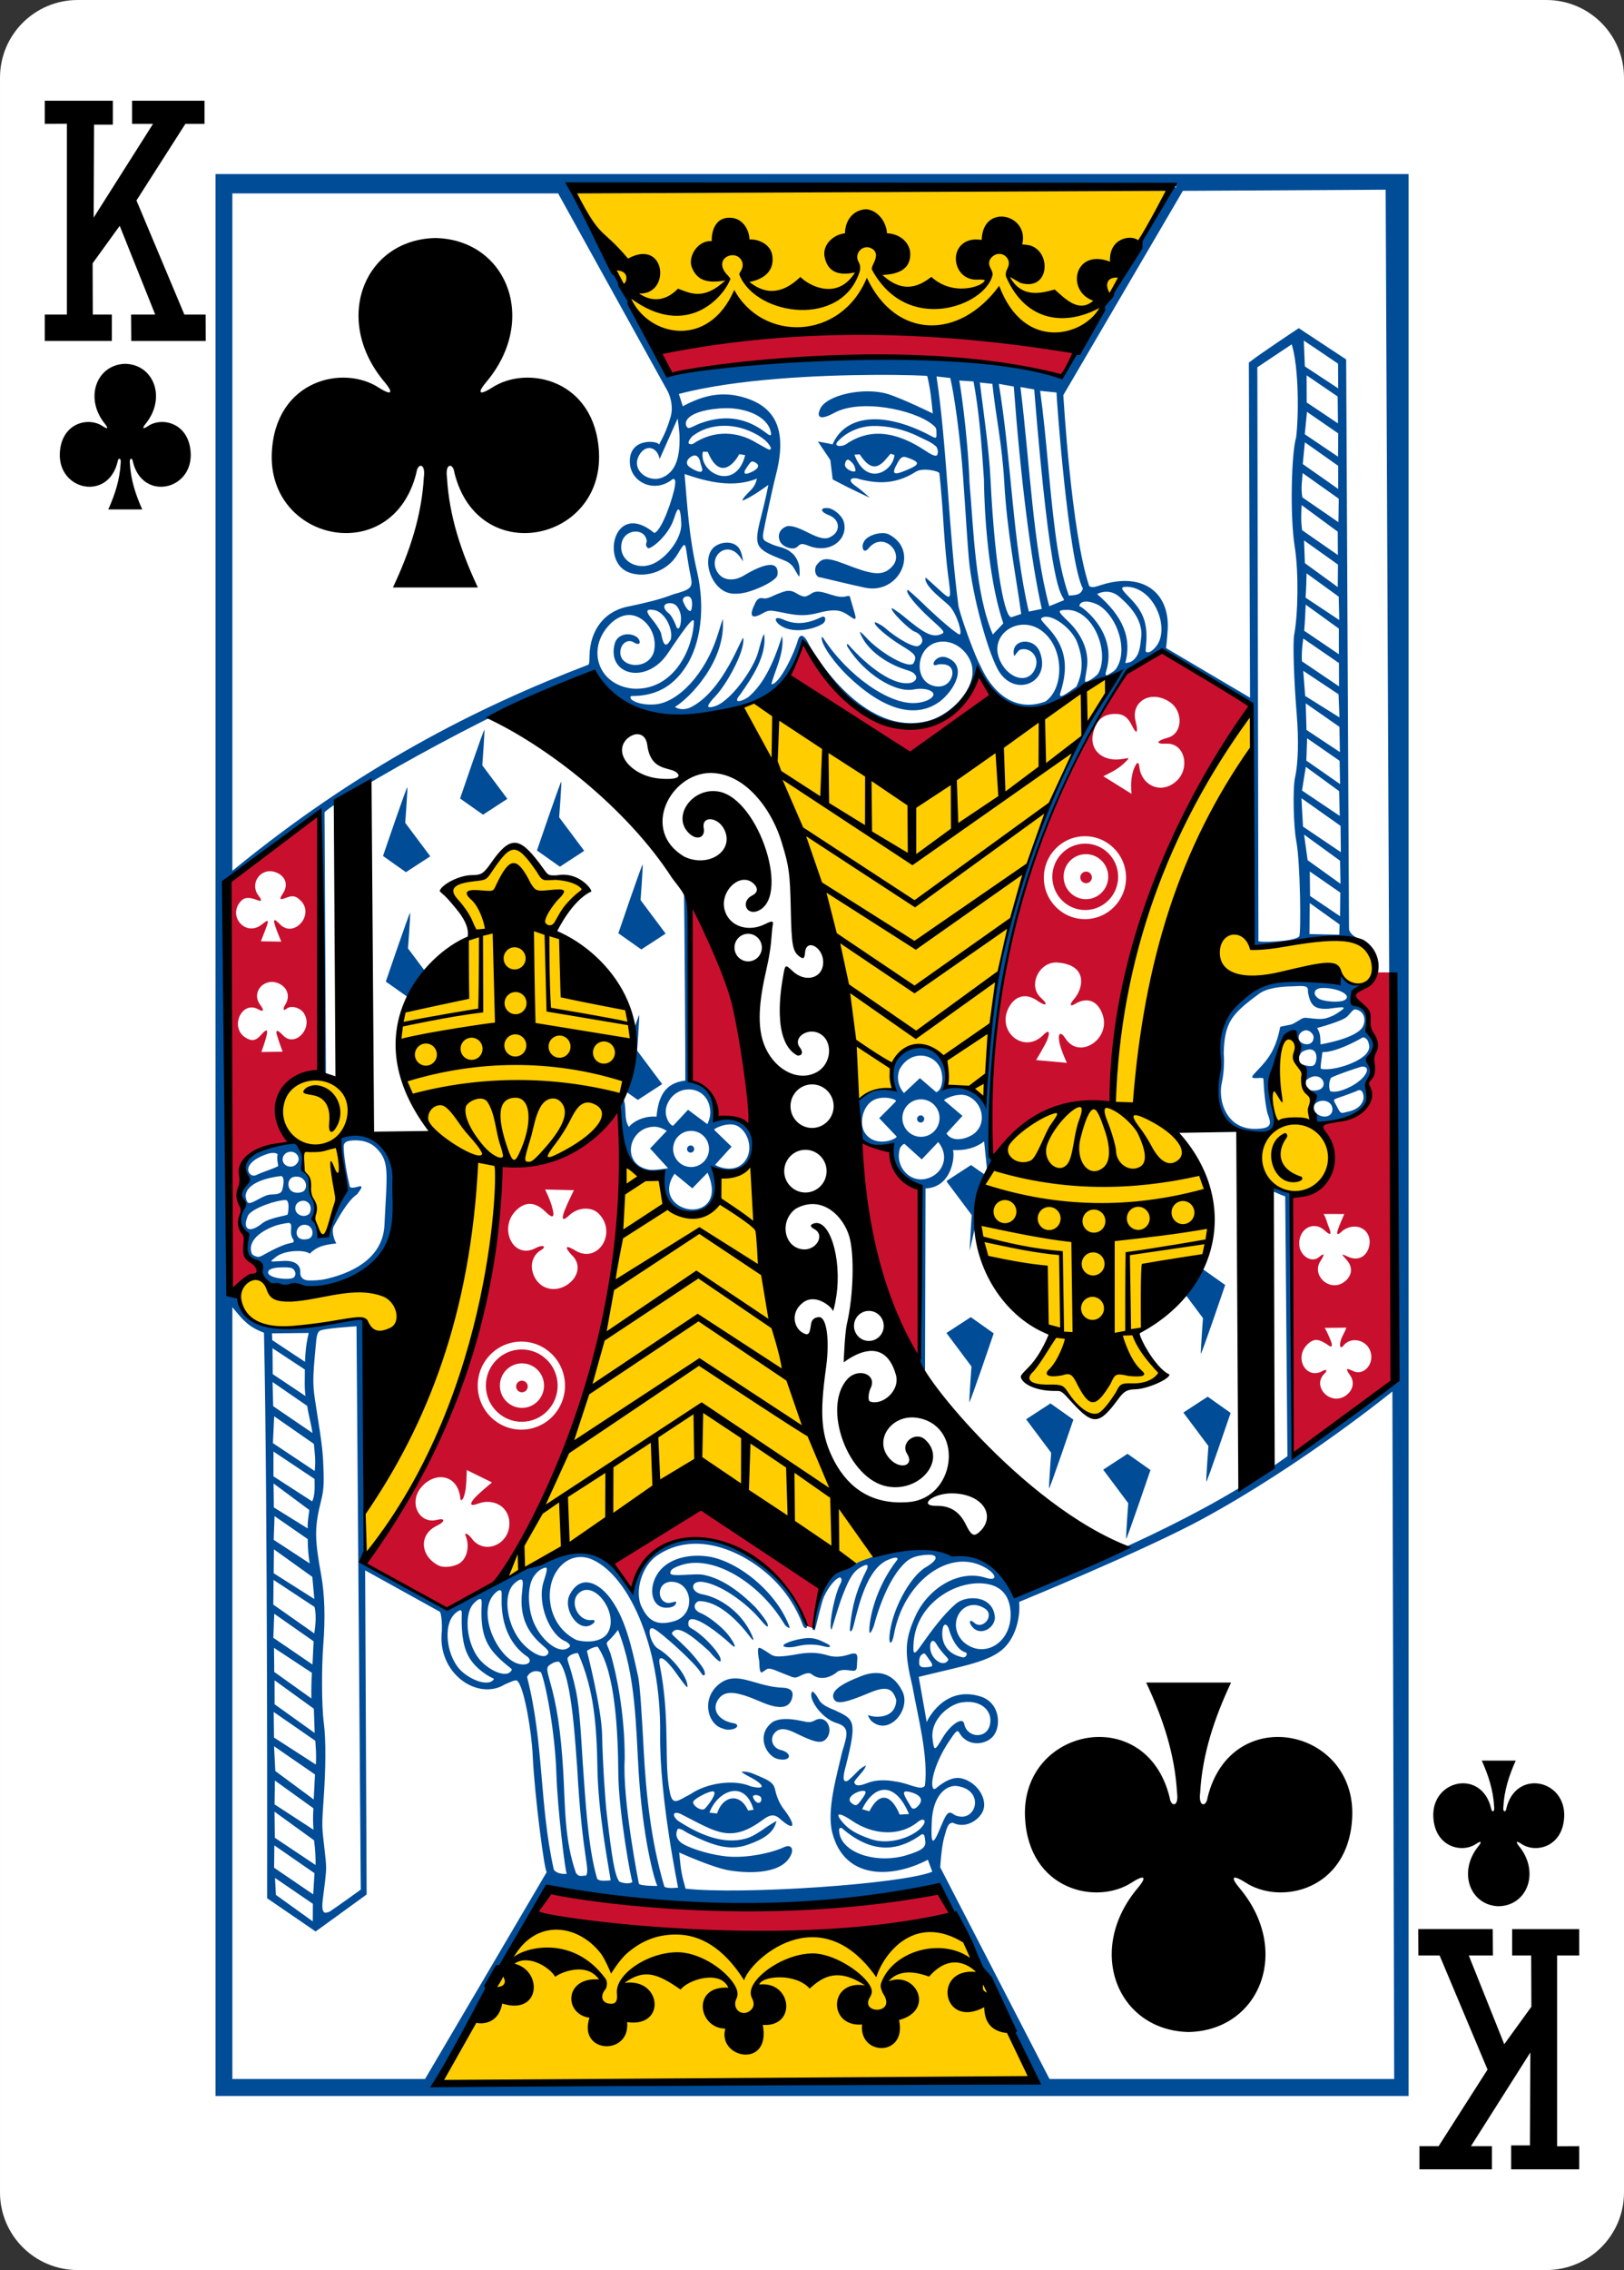 <svg width="63" height="88" viewBox="0 0 63 88" fill="none" xmlns="http://www.w3.org/2000/svg">
<rect x="0" y="0" width="63" height="88" fill="#333333" stroke="none"/>
<path d="M59.987 0H3.014C1.349 0 6.10352e-05 1.347 6.10352e-05 3.01V84.99C6.10352e-05 86.653 1.349 88 3.014 88H59.987C61.651 88 63 86.653 63 84.99V3.01C63 1.347 61.651 0 59.987 0Z" fill="white"/>
<path d="M58.142 73.897C59.25 73.871 59.747 72.573 58.926 71.565C58.807 71.418 58.795 71.334 59.013 71.475C59.566 71.859 60.626 71.606 60.68 70.431C60.747 68.983 58.802 68.566 58.436 70.106C58.417 70.268 58.29 70.264 58.321 70.034C58.354 69.408 58.542 68.823 58.8 68.252C58.361 68.252 57.922 68.252 57.483 68.252C57.741 68.823 57.929 69.408 57.962 70.034C57.993 70.264 57.866 70.268 57.846 70.106C57.481 68.566 55.536 68.983 55.603 70.431C55.657 71.606 56.717 71.859 57.27 71.475C57.488 71.334 57.476 71.418 57.356 71.565C56.536 72.573 57.033 73.871 58.141 73.897C58.141 73.897 58.141 73.897 58.141 73.897H58.142Z" fill="black"/>
<path d="M4.859 14.104C3.75 14.129 3.253 15.427 4.074 16.435C4.193 16.582 4.206 16.666 3.988 16.525C3.435 16.141 2.375 16.393 2.321 17.569C2.254 19.017 4.199 19.435 4.564 17.895C4.584 17.732 4.711 17.736 4.68 17.966C4.647 18.592 4.459 19.177 4.2 19.748C4.64 19.748 5.079 19.748 5.518 19.748C5.26 19.177 5.072 18.592 5.039 17.966C5.008 17.736 5.135 17.732 5.154 17.895C5.519 19.435 7.465 19.017 7.398 17.569C7.343 16.393 6.284 16.141 5.731 16.525C5.513 16.666 5.525 16.582 5.644 16.435C6.465 15.427 5.968 14.129 4.86 14.104H4.859Z" fill="black"/>
<path d="M5.084 12.193H6.021L4.644 8.754L3.593 10.207L3.6 12.193H4.339V13.217H1.736V12.193H2.594V4.797L1.736 4.801V3.905H4.377V4.831H3.648L3.633 8.436L5.937 4.801H5.124V3.905H7.933V4.801H7.192L5.294 7.771L7.152 12.194H7.977L7.981 13.219H5.093L5.084 12.193L5.084 12.193Z" fill="black"/>
<path d="M57.916 75.807H56.979L58.355 79.246L59.407 77.793L59.399 75.807H58.661V74.783H61.263V75.807H60.406V83.203L61.263 83.199V84.095H58.623V83.169H59.352L59.367 79.565L57.062 83.199H57.876V84.095H55.066V83.199H55.808L57.706 80.229L55.847 75.806H55.023L55.018 74.781H57.907L57.916 75.807L57.916 75.807Z" fill="black"/>
<path d="M45.428 7.323L22.265 7.436L25.207 13.054C31.227 12.508 36.502 12.993 41.998 13.174L45.428 7.323ZM29.609 27.073C29.584 27.106 28.645 27.35 28.741 27.565C31.194 32.859 32.289 37.166 33.313 42.606C33.831 42.182 34.669 42.199 34.669 42.199C34.256 40.179 36.782 39.927 36.799 42.041C37.284 42.154 37.783 42.156 38.221 42.65C38.417 36.705 40.658 30.396 43.392 26.134C40.277 27.376 35.582 30.631 35.582 30.631C35.582 30.631 31.779 29.048 29.609 27.073V27.073ZM48.541 27.706C44.396 31.672 42.892 42.326 43.071 42.834C37.727 42.654 36.108 48.591 40.739 51.793C40.556 52.414 40.104 52.919 39.754 53.467C40.231 53.743 40.753 53.802 41.274 53.86C41.669 54.332 42.058 54.877 42.488 54.922C42.953 54.626 43.285 54.193 43.673 53.819C44.157 53.695 44.637 53.557 45.097 53.346C44.69 52.773 44.207 52.195 44.195 51.659C48.222 48.797 47.669 44.907 44.039 42.915C44.576 36.079 46.581 32.116 48.529 29.2L48.541 27.706ZM19.991 32.768C19.464 33.027 19.177 33.574 18.795 34.003C18.27 34.027 17.765 34.208 17.265 34.432C17.265 34.432 18.467 36.104 18.392 36.194C14.497 38.765 14.529 42.523 18.269 44.998C18.902 50.346 14.393 58.81 14.165 58.564L14.157 60.314C17.366 56.779 19.199 50.394 19.382 45.239C25.791 44.809 26.018 38.569 21.606 36.222C21.267 35.908 22.715 34.458 22.715 34.458C22.348 34.093 21.733 34.052 21.194 34.007C20.854 33.598 20.558 33.19 19.991 32.768ZM51.673 37.417C52.081 38.142 53.199 38.729 53.316 37.367C53.125 36.344 52.457 36.118 49.806 36.563C48.244 37.263 48.427 35.422 47.658 36.144C45.166 38.482 51.622 38.226 51.673 37.417ZM50.173 40.051C49.43 40.05 49.303 42.979 49.314 43.858C47.163 47.282 53.728 46.893 50.889 43.163C51.012 42.778 50.568 42.051 50.539 41.529C50.307 41.499 50.205 40.177 50.173 40.051V40.051ZM11.743 44.468C11.675 45.354 12.319 48.042 12.558 47.95C13.4 46.585 13.3 45.417 13.213 44.084C15.217 40.198 8.372 41.793 11.743 44.468ZM24.236 45.093C23.937 50.812 22.546 56.424 19.395 61.291C22.108 60.017 24.74 58.373 27.287 56.966L33.239 60.679C33.584 60.528 33.823 60.454 34.051 60.226C31.308 56.183 30.459 50.364 29.264 45.099C28.809 45.424 27.954 45.587 27.954 45.587C27.893 47.413 25.993 48.005 25.604 45.624L24.236 45.093ZM9.869 49.555C9.234 49.595 8.757 51.179 10.555 51.414C11.825 51.595 13.45 50.965 14.256 51.257C15.194 52.764 16.035 50.545 14.782 50.184C13.437 49.795 10.696 50.809 10.393 49.947C10.237 49.653 10.047 49.543 9.869 49.555ZM20.665 74.329L17.074 80.722L40.033 80.582L37.032 74.485C37.083 74.417 27.005 75.693 20.665 74.329Z" fill="#FFCD00"/>
<path d="M32.934 12.839C30.579 12.858 28.14 13.102 25.567 13.665L26.022 14.497C31.4 13.604 35.635 13.465 41.198 14.548L41.706 13.682C38.849 13.163 35.961 12.815 32.934 12.839V12.839ZM31.174 24.964C31.174 24.964 30.819 25.767 30.639 26.195L35.332 29.255C35.332 29.255 37.58 27.654 38.538 26.977L37.956 26.116C35.972 30.526 32.483 27.039 31.174 24.964V24.964ZM45.059 25.276L43.664 26.125C40.452 30.94 38.257 37.005 38.432 44.937C39.619 43.568 41.093 42.689 43.142 42.812C43.402 37.077 45.375 31.977 48.535 27.383L45.059 25.276ZM44.706 27.015C44.914 27.001 45.148 27.06 45.378 27.214C45.909 27.571 45.886 28.436 45.306 28.596C44.837 28.725 44.825 28.849 45.236 28.829C45.975 28.792 46.172 29.786 45.646 30.271C45.042 30.83 44.271 30.434 44.201 29.734C44.169 29.536 44.127 29.539 44.062 29.651C43.876 29.974 43.859 30.394 43.895 30.774L42.803 30.092C43.192 29.898 43.429 29.781 43.71 29.487C43.746 29.449 43.774 29.42 43.774 29.404C43.774 29.374 43.652 29.414 43.43 29.437C42.771 29.506 42.263 29.076 42.399 28.45C42.514 27.918 42.787 27.686 43.244 27.676C43.569 27.669 43.749 27.795 43.913 28.129C44.097 28.505 44.168 28.412 44.049 27.943C43.921 27.433 44.249 27.047 44.706 27.015V27.015ZM12.377 31.535C12.377 31.535 10.023 33.312 8.93 34.17L8.983 49.984C9.311 49.864 9.796 49.438 10.078 49.283C9.424 48.7 9.593 48.252 9.463 47.822C9.169 47.367 9.438 47.029 9.389 46.743C9.317 44.726 9.682 44.46 11.304 44.278C10.962 44.403 10.097 41.753 12.435 41.766L12.377 31.535ZM42.065 32.417C42.946 32.404 43.67 33.113 43.683 34C43.696 34.888 42.992 35.618 42.112 35.631C41.231 35.644 40.506 34.935 40.494 34.047C40.481 33.159 41.185 32.43 42.065 32.417V32.417ZM42.08 32.704C41.375 32.715 40.812 33.298 40.823 34.009C40.833 34.72 41.412 35.289 42.117 35.278C42.822 35.268 43.386 34.683 43.376 33.972C43.366 33.261 42.785 32.694 42.08 32.704V32.704ZM42.113 33.112C42.591 33.105 42.985 33.49 42.992 33.972C42.999 34.454 42.616 34.851 42.138 34.858C41.66 34.865 41.268 34.479 41.261 33.997C41.254 33.515 41.635 33.119 42.113 33.112V33.112ZM10.461 33.773C10.526 33.772 10.595 33.781 10.665 33.804C11.062 33.931 11.201 34.284 10.986 34.618C10.817 34.881 10.836 34.903 11.132 34.792C11.365 34.705 11.484 34.733 11.667 34.916C12.217 35.465 11.398 36.388 10.859 35.829C10.593 35.552 10.568 35.633 10.752 36.109C10.812 36.263 10.911 36.503 10.911 36.503L10.122 36.491C10.122 36.491 10.244 36.174 10.301 36.024C10.437 35.664 10.442 35.611 10.157 35.838C9.515 36.349 8.786 35.474 9.377 34.901C9.498 34.785 9.69 34.78 9.959 34.886C10.154 34.964 10.178 34.91 10.031 34.724C9.712 34.319 10.007 33.781 10.461 33.773L10.461 33.773ZM42.133 33.788C42.073 33.788 42.016 33.812 41.974 33.854C41.931 33.896 41.908 33.954 41.908 34.013C41.908 34.073 41.931 34.13 41.974 34.172C42.016 34.215 42.073 34.238 42.133 34.238C42.193 34.238 42.25 34.215 42.292 34.172C42.334 34.13 42.358 34.073 42.358 34.013C42.358 33.954 42.334 33.896 42.292 33.854C42.25 33.812 42.193 33.788 42.133 33.788ZM26.776 34.991C26.455 37.11 26.785 40.283 26.779 41.873C27.635 42.037 27.644 42.625 27.776 43.355C28.192 43.209 29.102 43.829 29.227 43.774C29.325 41.724 28.198 36.185 26.776 34.991L26.776 34.991ZM41.031 37.314C42.246 37.412 42.013 38.358 41.651 38.747C41.48 38.946 41.512 39.036 41.7 38.921C42.213 38.609 42.62 38.835 42.786 39.373C43.069 40.293 41.869 41.086 41.334 40.26C41.153 39.98 41.042 40.043 41.087 40.336C41.114 40.618 41.387 41.203 41.387 41.203L40.195 41.095C40.195 41.095 40.559 40.484 40.623 40.319C40.756 39.978 40.686 39.887 40.431 40.162C39.685 40.85 38.652 39.97 39.133 39.058C39.37 38.608 39.808 38.462 40.281 38.821C40.6 39.03 40.669 38.939 40.384 38.685C39.851 38.209 40.315 37.256 41.031 37.314V37.314ZM53.395 37.696C52.059 39.089 52.478 38.266 53.098 39.327C53.431 41.152 53.018 41.18 53.07 42.05C53.173 43.221 52.084 43.414 51.118 43.609C51.275 43.598 52.612 46.09 50.116 46.284L50.145 56.41L54.057 53.502L54.041 37.696L53.395 37.696ZM10.559 38.064C10.661 38.066 10.769 38.095 10.876 38.156C11.172 38.324 11.253 38.655 11.067 38.943C10.96 39.109 10.992 39.213 11.116 39.105C11.282 38.96 11.649 39.056 11.792 39.283C12.16 39.863 11.442 40.622 10.983 40.139C10.78 39.926 10.703 39.917 10.726 40.057C10.792 40.32 10.964 40.769 10.964 40.769L10.138 40.783C10.138 40.783 10.316 40.312 10.356 40.072C10.386 39.883 10.311 39.91 10.114 40.134C9.923 40.352 9.75 40.374 9.506 40.212C8.904 39.809 9.386 38.777 10.013 39.124C10.229 39.243 10.26 39.174 10.091 38.949C9.789 38.547 10.097 38.086 10.519 38.065C10.532 38.065 10.546 38.064 10.559 38.064L10.559 38.064ZM24.035 43.043C23.048 43.831 21.443 45.606 19.408 45.173C19.171 51.491 17.114 56.382 14.18 60.585C15.193 61.189 16.308 61.913 17.344 62.378C18.22 61.922 18.712 61.733 19.571 61.02C23.098 55.527 24.217 49.523 24.035 43.043V43.043ZM33.245 44.198C33.443 47.443 33.967 50.515 35.641 52.98L35.755 46.085C35.158 45.941 34.669 45.552 34.495 44.45L33.245 44.198ZM21.145 46.112L22.264 46.139C22.264 46.139 22.01 46.648 21.9 46.934C21.767 47.282 21.83 47.353 22.085 47.111C22.417 46.796 22.946 46.766 23.225 47.047C23.964 47.794 23.191 49.011 22.317 48.477C21.942 48.249 21.879 48.325 22.176 48.649C22.754 49.19 22.151 49.968 21.476 49.971C20.987 49.969 20.671 49.576 20.632 49.142C20.613 48.87 20.749 48.596 20.984 48.463C21.229 48.324 21.054 48.234 20.788 48.378C19.919 48.849 19.338 47.639 19.994 46.951C20.372 46.554 20.771 46.591 21.155 46.97C21.424 47.234 21.52 47.211 21.444 46.898C21.368 46.546 21.145 46.112 21.145 46.112L21.145 46.112ZM51.346 47.062L52.147 47.063C52.068 47.263 51.967 47.466 51.903 47.664C51.834 47.879 51.884 47.907 52.096 47.699C52.649 47.325 53.238 47.699 53.118 48.291C53.035 48.7 52.696 48.901 52.304 48.723C51.958 48.567 52.069 48.633 52.266 48.872C52.5 49.156 52.44 49.486 52.131 49.706C51.584 50.093 50.862 49.449 51.224 48.887C51.437 48.553 51.339 48.589 51.145 48.751C50.853 48.966 50.412 48.661 50.403 48.239C50.37 47.632 50.978 47.29 51.407 47.72C51.611 47.893 51.661 47.872 51.569 47.62C51.485 47.437 51.458 47.241 51.346 47.062L51.346 47.062ZM52.228 51.468C52.228 51.468 52.217 51.532 52.087 51.778C51.935 52.066 51.959 52.364 52.117 52.161C52.385 51.82 52.955 51.915 53.141 52.332C53.358 52.818 52.934 53.355 52.495 53.151C52.209 53.018 52.19 53.047 52.38 53.324C52.564 53.593 52.483 53.923 52.182 54.117C51.592 54.496 50.885 53.739 51.376 53.254C51.508 53.124 51.467 53.06 51.307 53.148C50.656 53.505 50.175 52.617 50.738 52.098C50.978 51.877 51.161 51.892 51.556 52.167C51.678 52.252 51.702 52.164 51.614 51.947C51.463 51.577 51.388 51.477 51.388 51.477L52.228 51.468ZM20.201 52.008C21.136 51.995 21.904 52.747 21.918 53.69C21.931 54.632 21.186 55.408 20.251 55.422C19.316 55.435 18.546 54.682 18.532 53.739C18.519 52.797 19.266 52.022 20.201 52.008ZM20.22 52.313C19.452 52.324 18.838 52.96 18.849 53.735C18.861 54.509 19.493 55.128 20.261 55.117C21.029 55.105 21.643 54.468 21.632 53.694C21.621 52.919 20.988 52.302 20.22 52.313V52.313ZM20.237 52.852C20.709 52.845 21.098 53.225 21.105 53.702C21.111 54.178 20.734 54.571 20.262 54.578C19.789 54.585 19.399 54.204 19.392 53.727C19.385 53.25 19.764 52.859 20.237 52.852V52.852ZM20.247 53.523C20.188 53.523 20.13 53.546 20.088 53.589C20.046 53.631 20.022 53.688 20.022 53.748C20.022 53.807 20.046 53.864 20.088 53.907C20.13 53.949 20.188 53.973 20.247 53.973C20.307 53.973 20.364 53.949 20.407 53.907C20.449 53.864 20.473 53.807 20.473 53.748C20.473 53.688 20.449 53.631 20.407 53.589C20.364 53.546 20.307 53.523 20.247 53.523V53.523ZM18.108 56.987L19.086 57.468C19.086 57.468 18.623 57.847 18.439 58.043C18.204 58.294 18.221 58.413 18.538 58.292C19.143 58.063 19.75 58.406 19.761 59.04C19.776 59.885 18.784 60.291 18.308 59.651C18.167 59.461 17.997 59.382 18.064 59.538C18.225 59.916 18.127 60.392 17.846 60.588C17.621 60.745 17.21 60.791 17.002 60.683C16.289 60.31 16.251 59.481 16.934 59.154C17.277 58.989 17.288 58.835 16.951 58.919C16.248 59.096 15.839 58.239 16.346 57.65C16.883 57.025 17.76 57.154 17.857 58.079C17.874 58.244 17.985 58.125 18.035 57.873C18.095 57.685 18.108 56.987 18.108 56.987L18.108 56.987ZM27.219 58.377L23.749 60.517L24.542 61.624C26.317 57.569 30.57 60.928 31.252 62.998C31.399 63.09 31.424 63.064 31.585 63.137C31.6 62.991 31.895 61.552 31.895 61.552L27.219 58.377ZM36.395 73.29C30.535 74.796 21.261 73.46 21.352 73.353L20.775 74.181C20.576 74.267 29.698 75.824 36.893 74.242L36.395 73.29Z" fill="#C8102E"/>
<path d="M8.36 6.747L8.36 81.254L54.644 81.254L54.644 6.747L8.36 6.747ZM45.475 7.233L41.18 14.646C41.221 14.255 32.829 13.057 25.971 14.518L22.237 7.323L45.475 7.233ZM53.754 7.354L53.89 37.613L54.175 53.473L50.159 56.421L50.101 46.261C50.101 46.261 49.526 45.984 49.375 45.965C49.319 45.961 49.245 46.088 49.347 46.154C49.495 46.249 49.858 46.381 49.858 46.381L49.944 56.451C46.678 58.814 42.598 60.46 39.494 61.761C39.24 60.916 36.729 58.941 33.907 60.337C33.648 60.433 33.329 60.517 33.113 60.668C32.037 60.866 31.683 62.025 31.52 63.152C31.515 63.197 31.605 63.187 31.608 63.191C31.62 63.208 31.864 62.11 31.962 61.902C32.169 61.458 32.43 61.193 32.568 61.151C32.631 61.14 32.687 61.239 32.601 61.395C32.431 61.706 32.292 62.366 32.251 62.663C32.214 62.938 32.207 63.159 32.258 63.168C32.267 63.177 32.508 62.337 32.616 62.04C32.898 61.266 33.077 60.946 33.349 60.781C33.628 60.612 33.694 60.636 33.639 60.816C33.224 61.632 33.052 62.25 32.971 63.119C32.958 63.293 33.046 63.297 33.115 63.01C33.342 62.097 33.654 60.862 34.392 60.494C34.707 60.35 34.847 60.357 34.813 60.46C33.935 61.578 33.715 62.82 33.725 63.221C33.729 63.355 33.782 63.329 33.895 63.039C34.193 61.937 34.634 60.999 35.157 60.539C35.36 60.361 35.605 60.312 35.81 60.286C36.431 60.209 36.452 60.44 35.912 60.757C35.297 61.118 34.585 62.432 34.506 63.418C34.479 63.76 34.599 63.797 34.683 63.342C35.048 61.381 36.716 60.085 38.052 60.686C38.654 60.956 38.763 61.331 38.239 61.164C37.179 60.826 36.003 61.583 35.518 62.639C35.08 63.594 35.089 64.095 35.397 65.374C35.607 66.555 36.017 68.064 35.882 69.221C35.736 69.445 35.276 69.128 34.733 69.061C34.405 68.999 34.005 68.983 33.662 69.115C33.364 69.23 33.195 69.259 33.14 69.098C33.122 69.046 33.37 68.791 33.48 68.65C33.557 68.552 33.596 68.439 33.596 68.439C33.596 68.439 33.447 68.495 33.307 68.633C33.185 68.753 32.923 69.033 32.852 69.047C32.694 69.079 32.688 68.901 32.815 68.447C33.26 66.682 33.141 66.652 32.378 66.295C31.622 66.005 31.861 65.858 31.526 65.569C31.29 65.755 31.834 66.608 32.45 66.794C32.953 66.947 32.892 67.206 32.672 67.905C32.448 68.882 32.066 70.176 32.287 71.044C32.751 72.868 34.588 72.831 35.995 72.094L36.166 72.559C34.977 73.044 28.707 73.459 26.594 73.215C26.431 72.639 26.414 72.491 26.348 71.813C26.348 71.813 27.653 72.407 28.305 72.51C29.118 72.639 30.371 72.645 30.692 71.89C30.79 71.668 30.689 71.482 30.409 71.61C29.893 71.846 29.011 72.02 28.298 71.975C27.7 71.938 26.848 71.696 26.479 71.472C26.304 71.366 26.156 71.158 26.294 70.897C26.415 70.87 26.575 71.005 26.669 71.054C27.748 71.603 28.355 71.752 29.045 71.499C29.503 71.332 30.017 71.102 30.12 70.594C29.721 70.797 29.353 71.158 28.929 71.275C28.081 71.507 27.174 71.154 26.293 70.578C26.02 70.34 26.144 70.166 26.478 70.356C27.799 71.027 28.35 71.471 29.615 70.531C29.897 70.32 30.055 70.347 30.22 70.475C30.877 71.067 30.875 70.734 30.394 70.118C30.285 69.979 30.186 69.783 30.12 69.575C30.072 69.42 30.061 69.266 29.973 69.165C29.824 68.992 29.556 68.908 29.249 68.772C28.965 68.647 28.762 68.684 28.762 68.684C28.762 68.684 28.867 68.773 28.985 68.831C29.558 69.112 29.837 69.414 29.126 69.251C28.48 68.96 27.402 69.123 26.792 69.55C26.314 69.785 26.103 70.037 25.99 69.505C25.753 68.394 25.984 66.886 25.666 64.947C25.606 64.578 25.532 64.343 25.608 64.292C25.707 64.228 25.953 64.467 26.258 64.898C26.397 65.095 26.672 65.473 26.671 65.395C26.681 64.984 26.048 64.213 25.525 63.91C25.238 63.743 25.043 62.972 25.371 63.142C25.625 63.266 26.945 64.436 27.196 64.853C27.313 65.046 27.412 64.923 27.288 64.695C27.214 64.558 26.904 64.157 26.602 63.861C26.068 63.334 26.006 63.359 26.108 63.251C26.311 63.038 26.746 63.313 27.521 64.02C27.72 64.273 27.983 64.501 27.951 64.375C28.03 64.178 27.254 63.337 26.794 63.112C26.708 63.058 26.696 63 26.704 62.896C26.748 62.498 27.639 63.082 28.378 63.763C28.655 64.018 28.425 63.538 28.105 63.212C27.852 62.956 27.446 62.637 27.17 62.528C26.896 62.414 26.88 62.173 27.095 62.072C27.836 62.041 28.601 62.804 29.057 63.404C29.183 63.569 29.298 63.696 29.167 63.384C28.745 62.444 27.866 61.915 27.257 61.808C26.763 61.72 26.774 61.271 27.239 61.322C27.75 61.378 28.587 61.843 29.296 62.562C29.502 62.772 29.85 63.247 29.778 62.968C29.776 62.892 29.559 62.595 29.307 62.308C28.727 61.727 28.052 61.213 27.337 61.06C27.003 60.965 26.01 61.158 26.004 60.984C26.001 60.856 26.108 60.779 26.424 60.673C27.651 60.262 29.446 61.324 30.429 62.958C30.499 63.075 30.632 63.125 30.64 63.099C30.166 61.764 28.693 60.553 27.521 60.346C26.724 60.217 25.92 60.422 25.538 60.964C25.108 61.573 25.276 62.388 25.921 62.322C26.26 62.291 26.233 62.097 26.227 62.091C26.204 62.068 26.007 62.161 25.886 62.137C25.444 62.05 25.49 61.245 26.136 61.324C26.88 61.416 26.985 62.597 26.154 62.846C25.387 63.075 25.106 62.722 24.897 62.303C24.59 61.69 24.919 60.701 25.461 60.322C26.977 59.261 28.894 60.15 29.977 61.203C30.513 61.723 30.904 62.342 31.15 63.009C31.213 63.164 31.349 63.149 31.287 62.989C29.762 59.064 25.208 58.606 24.542 61.654C23.439 59.912 22.474 59.79 20.997 60.55C19.491 61.179 18.75 61.691 17.357 62.349L14.197 60.639C14.011 57.475 14.117 54.301 14.129 51.133C14.138 51.059 13.445 51.183 12.29 51.366C9.218 51.984 9.482 50.325 9.08 50.241C8.866 50.198 8.881 50.291 8.823 44.45C8.806 42.754 8.773 39.772 8.748 37.823C8.723 35.874 8.717 34.251 8.734 34.217C8.751 34.182 8.923 34.033 9.122 33.891C9.871 33.356 10.291 33.032 11.929 31.773C12.3 31.487 12.393 31.439 12.393 31.439C12.582 34.948 12.413 38.633 12.506 41.65L12.644 41.65L12.59 31.521C12.308 31.447 19.049 27.47 22.743 26.18C22.812 26.156 22.985 26.233 22.985 26.233C25.105 28.853 30.684 28.06 31.134 24.871C32.058 26.815 36.119 30.592 37.974 26.039C37.974 26.039 38.647 27.347 39.224 27.433C40.52 27.607 40.664 27.401 43.519 26.005C40.255 30.996 38.456 36.281 38.225 42.68C37.779 42.032 36.841 42.06 36.763 42.108C36.769 41.498 36.66 40.67 35.747 40.582C34.819 40.511 34.343 41.745 34.695 42.267C34.122 42.028 33.263 42.628 33.263 42.684C33.19 42.687 32.534 44.435 34.52 44.525C34.701 45.351 35.01 45.75 35.645 46.09L35.66 52.825L35.885 53.131L35.904 46.072C36.92 46.026 37.046 44.854 36.971 44.584C37.422 44.604 37.832 44.513 38.177 44.247L38.296 45.397C38.296 45.397 38.535 44.992 38.482 44.776C38.04 38.161 40.414 31.004 43.531 26.365C43.697 26.17 43.748 25.938 43.831 25.936C44.591 25.523 45.071 25.246 45.071 25.246C46.324 25.853 48.562 27.318 48.562 27.318L48.598 36.745C48.564 36.652 52.768 36.272 52.705 36.387C52.705 36.387 52.337 36.241 52.332 35.993L52.222 13.934L50.383 12.722C50.383 12.722 48.87 13.719 48.447 14.059L48.493 27.046L45.235 25.122C45.235 25.122 45.286 24.663 45.291 24.514C45.429 23.013 44.382 22.156 42.733 22.673C42.513 22.743 42.359 22.805 42.252 22.714C41.56 20.675 41.249 15.317 41.25 15.317L45.887 7.398L53.754 7.354ZM9.014 7.497L21.651 7.497L25.912 15.187C25.912 15.187 26.162 15.668 26.013 16.171C25.85 16.719 25.709 16.963 25.563 17.243C25.577 17.083 24.335 16.925 24.439 17.997C24.509 18.723 25.42 19.133 26.099 18.569C26.207 18.559 26.207 18.661 26.183 18.838C26.12 19.254 25.683 20.574 25.382 20.661C23.852 19.397 23.306 21.706 24.338 22.166C24.935 22.433 25.853 22.213 26.282 21.489C26.61 20.936 26.574 21.027 26.678 21.699C26.716 21.948 26.771 22.238 26.799 22.369C26.886 22.776 26.799 22.855 26.119 23.039C25.572 23.254 25.017 23.372 24.453 23.496C23.422 23.666 22.895 24.45 22.869 25.404C22.864 25.611 22.872 25.706 22.827 25.767C18.465 27.436 13.876 29.772 9.014 33.759L9.014 7.497ZM50.579 13.204C50.579 13.204 51.475 13.8 51.907 14.098L51.913 15.056L50.619 14.204L50.579 13.204ZM50.109 13.347C50.387 14.229 50.385 16.119 50.28 16.961C50.106 17.509 50.029 19.949 50.226 21.19C50.384 22.18 50.355 23.817 50.206 24.6C50.148 24.906 50.193 26.34 50.302 27.667C50.386 28.681 50.361 29.604 50.24 30.131C50.144 30.547 50.178 32.037 50.287 32.609C50.447 33.45 50.475 36.152 50.403 36.299C50.212 36.517 48.718 36.547 48.818 36.473L48.776 14.238C48.776 14.238 49.665 13.642 50.109 13.347L50.109 13.347ZM33.873 14.533C35.128 14.525 35.98 14.563 35.971 14.577C36.092 15.061 36.138 15.545 36.185 16.029C36.185 16.029 35.044 15.465 34.448 15.277C33.531 14.994 32.082 15.305 31.825 15.835C31.679 16.136 31.755 16.337 32.371 16.002C33.38 15.455 35.439 15.872 36.165 16.452C36.332 16.586 36.324 16.615 36.327 16.772C36.332 17.011 36.346 17.025 36.016 16.847C34.285 15.955 32.806 16.058 32.296 17.229C32.178 17.194 31.729 17.116 31.729 17.116L32.212 17.834L32.303 18.586C32.782 18.835 32.927 18.914 33.736 19.294C33.736 19.294 33.468 19.034 33.181 18.833C32.796 18.563 33.103 18.477 33.357 18.58C33.879 18.701 34.643 18.854 35.526 18.288C35.801 18.113 36.43 18.265 36.44 18.345C36.44 18.345 36.523 19.002 36.606 20.374C36.645 21.023 36.725 21.871 36.77 22.219C36.906 23.27 36.945 23.33 36.396 22.826C36.212 22.657 35.905 22.376 35.902 22.393C35.832 22.719 36.641 23.291 36.83 23.488C37.116 23.786 37.346 24.55 37.231 24.595C37.159 24.624 36.389 23.966 35.784 23.375C35.557 23.153 35.219 22.856 35.21 22.866C35.085 22.95 35.593 23.529 36.069 23.961C36.625 24.466 36.689 24.511 36.502 24.587C36.157 24.728 35.847 24.553 35.01 23.855C34.928 23.787 34.611 23.561 34.596 23.577C34.52 23.68 35.292 24.417 35.468 24.48C35.794 24.598 35.887 24.915 35.63 25.039C35.459 25.122 34.82 24.77 34.307 24.322C34.215 24.242 33.961 24.106 33.944 24.124C33.842 24.19 34.415 24.689 34.962 25.021C35.497 25.346 35.582 25.426 35.446 25.696C35.319 25.974 34.145 25.33 33.557 24.667C33.432 24.526 33.333 24.465 33.358 24.512C33.614 25.227 34.456 25.74 35.082 25.944C35.194 25.98 35.356 26.026 35.429 26.085C35.608 26.227 35.568 26.376 35.375 26.46C34.707 26.649 33.654 25.833 32.9 24.979C32.813 24.942 32.865 25.054 32.888 25.091C33.516 26.102 34.72 26.872 35.444 26.728C35.868 26.644 36.209 26.773 36.212 26.916C36.215 27.034 35.981 27.22 35.525 27.253C34.494 27.327 32.883 26.19 31.941 24.742C31.912 24.697 31.877 24.68 31.875 24.708C31.849 25.015 32.435 25.767 32.884 26.198C34.219 27.477 35.482 27.91 36.467 27.189C37.022 26.756 37.558 25.807 36.731 25.491C36.293 25.323 36.016 25.93 36.391 25.757C36.883 25.697 36.995 25.961 36.931 26.208C36.805 26.633 36.388 26.7 36.048 26.522C35.457 26.199 35.583 25.094 36.348 24.901C37.037 24.733 37.638 25.322 37.717 25.88C37.84 26.748 36.869 27.687 36.09 27.92C33.434 28.717 31.359 24.997 31.347 24.912C31.213 24.654 31.053 24.517 30.952 24.818C30.843 25.255 30.244 26.535 29.924 26.527C30.023 26.075 30.443 25.316 30.341 24.652C30.164 25.198 29.791 26.362 29.075 26.983C28.89 27.153 28.346 27.354 28.72 26.916C29.172 26.275 29.764 25.399 29.642 24.576C29.522 24.761 29.456 25.229 29.319 25.538C28.975 26.312 28.225 27.23 27.73 27.379C27.364 27.488 27.398 27.364 27.773 26.966C28.174 26.54 28.885 25.289 28.838 24.75C28.818 24.511 28.101 26.81 26.753 27.439C26.389 27.573 26.183 27.404 26.183 27.404C26.712 27.097 28.176 25.642 28.038 23.99C28.038 23.99 27.959 24.235 27.844 24.602C27.348 26.179 26.282 27.216 25.451 27.302C24.788 27.37 24.325 27.101 24.489 26.981C25.349 26.988 26.056 26.688 26.608 25.843C27.169 24.984 27.378 23.604 27.038 22.143C26.732 20.826 26.664 19.642 26.557 18.376C27.5 18.701 28.448 18.916 29.365 18.555C29.273 18.932 29.119 18.979 28.878 19.264C28.816 19.337 28.797 19.408 28.797 19.408C29.137 19.296 29.806 18.798 29.806 18.798C29.806 18.798 29.723 19.266 29.523 20.04C29.225 21.198 29.302 21.281 30.406 21.717C30.612 21.799 30.689 21.878 30.761 21.965C30.794 22.006 30.976 22.334 30.993 22.346C31.033 22.373 31.022 22.011 31 21.919C30.941 21.676 30.81 21.493 30.696 21.421C30.48 21.22 30.167 21.202 29.967 21.11C29.669 20.97 29.555 20.973 29.612 20.645C29.649 20.429 29.955 18.974 30.1 18.411C30.536 16.728 30.127 15.794 28.894 15.418C28.059 15.163 27.339 15.292 26.488 15.749L26.335 15.272C28.565 14.684 31.78 14.545 33.873 14.533L33.873 14.533ZM50.687 14.549L51.892 15.371L51.904 16.413L50.69 15.601L50.687 14.549ZM36.33 14.593L36.863 14.653C36.863 14.653 37.063 15.424 37.278 17.507C37.385 18.54 37.497 20.687 37.586 21.674C37.72 23.14 38.378 25.485 38.785 26.077C39.449 27.042 40.784 26.418 40.337 25.272C40.106 24.677 39.209 24.773 39.333 25.39C39.336 25.5 39.418 25.311 39.549 25.195C39.937 25.047 40.373 25.454 40.146 25.944C39.863 26.569 39.027 26.284 38.749 25.496C38.418 24.554 39.535 23.849 40.37 24.423C41.3 25.062 41.302 26.683 40.553 27.195C39.292 27.659 38.434 26.733 38.023 25.787C37.858 25.517 37.329 24.103 37.184 23.513C36.806 20.652 36.734 17.256 36.33 14.593V14.593ZM37.211 14.752L37.765 14.787C37.986 15.944 38.082 17.26 38.17 18.58C38.198 20.614 38.447 22.76 38.921 24.167L38.514 24.597C37.821 22.985 37.766 20.443 37.611 18.722C37.543 16.787 37.227 14.764 37.211 14.752V14.752ZM38.011 14.829L38.497 14.881C38.645 16.256 38.872 17.189 38.959 18.703C39.07 20.662 39.407 22.27 39.616 23.8L39.252 23.922C39.008 24.035 38.604 22.228 38.424 18.563C38.37 17.454 38.183 16.206 38.011 14.829V14.829ZM38.747 14.88L39.328 14.985C39.585 18.465 39.99 21.733 40.415 23.605L39.91 23.709C39.284 21.033 39.243 17.866 38.747 14.88V14.88ZM39.586 15.003L40.12 15.097C40.762 23.054 41.158 22.951 41.282 23.264L40.704 23.501C40.08 21.214 39.953 17.99 39.586 15.003V15.003ZM40.35 15.151L40.987 15.216C40.967 15.23 41.439 21.742 42.009 22.82C41.918 23.088 41.702 23.063 41.465 23.09C41.201 22.359 41.047 21.487 40.936 20.634C40.692 18.759 40.604 17.001 40.35 15.151V15.151ZM28.308 15.825C29.148 15.866 29.844 16.246 29.911 16.802C29.926 16.927 29.828 16.866 29.714 16.778C28.992 16.22 28.171 16.046 27.179 16.406C26.962 16.485 26.786 16.608 26.689 16.591C26.602 16.535 26.576 16.4 26.642 16.288C26.873 15.898 27.893 15.805 28.308 15.825L28.308 15.825ZM50.702 15.966L51.914 16.801L51.907 17.704L50.616 16.834L50.702 15.966ZM26.288 16.224C26.288 16.224 26.36 16.722 26.362 16.941C26.38 17.818 26.168 18.301 25.712 18.503C25.162 18.748 24.456 18.224 24.799 17.639C25.058 17.196 25.504 17.329 25.589 17.794L26.288 16.224ZM28.023 16.507C28.082 16.505 28.141 16.506 28.2 16.508C28.483 16.52 28.761 16.582 29.014 16.683C29.65 16.937 29.883 17.247 29.907 17.385C29.87 17.488 29.807 17.418 29.342 17.165C28.627 16.723 27.695 16.651 26.875 17.212C26.671 17.252 26.651 17.136 26.855 16.914C27.197 16.645 27.609 16.52 28.023 16.507L28.023 16.507ZM33.844 16.514C34.403 16.496 35.072 16.639 35.637 16.925C35.887 17.051 36.111 17.13 36.274 17.276C36.404 17.344 36.414 17.642 36.319 17.664C36.234 17.676 36.095 17.609 35.886 17.463C34.544 16.584 33.578 16.692 32.801 17.233C32.758 17.263 32.625 17.294 32.572 17.29C32.424 17.279 32.417 17.217 32.478 17.137C32.838 16.727 33.375 16.53 33.844 16.514V16.514ZM50.62 17.146L51.913 18.058L51.913 18.954L50.538 17.99L50.62 17.146ZM27.267 17.51L27.456 17.516C27.897 18.592 28.449 18.037 28.678 17.606L28.908 17.644C28.548 19.085 27.083 18.331 27.267 17.51L27.267 17.51ZM34.547 17.589L34.698 17.637C34.658 18.252 33.632 18.906 33.145 17.627L33.349 17.612C33.907 18.467 34.229 17.961 34.547 17.589L34.547 17.589ZM26.946 17.654C27.16 17.68 27.152 17.923 27.219 18.101C27.369 18.497 26.801 18.162 26.704 18.066C26.54 17.891 26.774 17.672 26.946 17.654ZM35.064 17.708C35.124 17.709 35.243 17.753 35.354 17.798C35.659 17.922 35.643 18.013 35.305 18.165C34.765 18.407 34.577 18.438 34.739 18.096C34.832 17.94 34.893 17.732 35.064 17.708ZM32.884 17.82C32.903 17.817 32.924 17.823 32.945 17.839C33.081 17.94 33.17 18.051 33.186 18.233C33.197 18.36 32.775 18.213 32.776 18.01C32.786 17.913 32.827 17.829 32.884 17.82L32.884 17.82ZM29.207 17.888C29.484 17.991 29.451 18.124 29.258 18.245C28.911 18.44 28.763 18.401 28.987 18.095C29.09 17.954 29.113 17.891 29.207 17.888V17.888ZM50.533 18.339L51.934 19.332L51.922 20.243L50.522 19.281C50.456 18.89 50.518 18.628 50.533 18.339V18.339ZM50.495 19.581L51.895 20.611L51.901 21.517L50.513 20.554C50.458 20.151 50.482 19.863 50.495 19.581V19.581ZM32.026 19.695C31.813 19.707 31.846 19.854 32.152 19.969C32.581 20.131 32.625 20.59 32.246 20.798C31.802 21.1 31.075 20.332 30.541 20.397C30.286 20.474 30.123 20.714 30.269 21.008C30.383 21.214 30.766 21.339 30.922 21.204C31.065 21.062 31.108 21.058 31.383 21.163C32.244 21.49 32.931 20.868 32.728 20.213C32.654 19.976 32.332 19.719 32.133 19.699C32.093 19.694 32.057 19.693 32.026 19.695L32.026 19.695ZM26.321 19.749C26.387 19.751 26.413 19.972 26.429 20.296C26.455 20.834 25.912 21.584 25.362 21.842C24.701 22.153 23.992 21.716 24.111 21.07C24.22 20.475 25.06 20.45 25.091 21C25.01 21.145 25.124 21.267 25.171 21.254C25.387 21.195 25.896 20.734 26.103 20.218C26.183 20.016 26.232 19.809 26.29 19.762C26.301 19.753 26.312 19.749 26.321 19.749L26.321 19.749ZM34.225 20.666C33.932 20.669 33.579 20.826 33.508 21.015C33.402 21.195 33.489 21.516 33.706 21.242C34.263 20.588 35.071 21.407 34.639 21.927C34.247 22.4 33.764 22.248 32.745 21.855C32.002 21.57 31.885 21.667 31.702 21.873C31.551 22.043 31.628 22.386 31.823 22.381C32.425 22.519 32.946 22.653 33.569 22.784C34.886 23.056 35.689 21.347 34.486 20.718C34.414 20.681 34.323 20.664 34.225 20.666L34.225 20.666ZM50.588 20.95L51.904 21.887L51.896 22.759L50.62 21.831L50.588 20.95ZM28.222 21.036C28.035 21.031 27.837 21.095 27.697 21.212C27.183 21.676 27.604 22.896 28.36 23.005C28.518 23.028 28.755 23.021 29.023 22.943C29.552 22.789 30.135 22.474 30.159 22.29C30.267 21.455 29.034 22.204 28.871 22.303C28.482 22.541 28.07 22.51 27.863 22.227C27.396 21.591 28.234 20.86 28.742 21.639C28.775 21.69 28.826 21.761 28.826 21.761C28.826 21.761 28.789 21.444 28.685 21.276C28.586 21.116 28.409 21.041 28.222 21.036L28.222 21.036ZM50.686 22.226L51.933 23.13L51.954 24.036L50.646 23.168C50.672 22.842 50.678 22.535 50.686 22.226V22.226ZM43.699 22.746C44.795 22.765 45.413 24.397 44.836 25.076C44.664 25.278 44.526 25.332 44.449 25.257C44.432 25.24 44.46 25.058 44.471 24.851C44.506 24.194 44.367 23.743 43.89 23.244C43.532 22.869 43.397 22.753 43.699 22.746V22.746ZM30.605 22.903C30.47 22.9 30.348 22.956 30.207 23.007C30 23.081 29.782 23.232 29.612 23.194C29.445 23.158 29.365 23.241 29.299 23.374C29.048 23.88 29.126 24.044 29.623 23.756C29.859 23.62 29.942 23.669 30.573 23.789C31.024 23.875 31.331 23.866 31.728 23.763C32.221 23.634 32.516 23.623 32.766 23.761C33.015 23.899 33.186 24.088 33.192 23.934C33.164 23.753 33.008 23.29 32.972 23.137C32.955 23.063 32.832 23.128 32.716 23.137C32.307 23.167 31.819 22.796 31.503 22.992C31.25 23.149 31.216 23.19 30.869 22.984C30.772 22.927 30.686 22.904 30.605 22.903L30.605 22.903ZM42.901 22.94C43.086 22.934 43.262 23 43.405 23.12C44.147 23.745 44.337 24.299 44.265 24.753C44.228 25.084 44.204 25.45 43.882 25.649C43.823 25.677 43.735 25.695 43.653 25.707C43.902 24.768 43.608 23.926 42.559 23.029C42.673 22.971 42.789 22.943 42.901 22.94V22.94ZM26.671 23.119C26.878 23.112 26.867 23.448 26.824 23.625C26.79 23.768 26.641 23.644 26.524 23.374C26.436 23.227 26.528 23.119 26.671 23.119ZM42.099 23.321C42.291 23.308 42.547 23.409 42.663 23.487C43.355 23.955 43.752 25.179 43.328 25.874C43.282 25.959 43.225 26.009 43.15 26.055C43.008 26.145 42.923 26.217 42.894 26.154C42.872 26.106 42.952 25.899 42.96 25.831C43.262 24.404 41.894 23.454 41.866 23.498C41.892 23.378 41.984 23.329 42.099 23.321V23.321ZM25.985 23.383C26.256 23.377 26.359 23.628 26.406 23.827C26.445 23.997 26.395 24.503 26.251 24.327C26.216 24.219 26.07 23.873 25.952 23.783C25.69 23.582 25.715 23.389 25.985 23.383ZM50.651 23.438L51.938 24.368L51.94 25.363L50.593 24.451C50.623 24.102 50.639 23.769 50.651 23.438L50.651 23.438ZM25.223 23.634C25.262 23.633 25.313 23.639 25.375 23.649C25.798 23.72 26.122 24.399 26.023 24.784C25.8 25.198 25.716 24.919 25.643 24.543C25.585 24.388 25.412 24.144 25.306 24.018C25.085 23.756 25.051 23.639 25.223 23.634V23.634ZM41.389 23.643C42.415 23.626 43.07 25.299 42.596 26.123C42.474 26.253 42.102 26.521 42.09 26.397C42.09 26.294 42.158 25.971 42.174 25.813C42.235 25.203 41.951 24.583 41.45 24.099C41.03 23.692 40.991 23.65 41.389 23.643ZM24.386 23.841C25.017 23.831 25.555 24.581 25.357 25.294C25.11 26.037 23.882 25.878 24.086 25.137C24.145 24.924 24.37 24.769 24.586 24.902C24.897 25.095 24.863 24.781 24.665 24.67C24.36 24.498 23.941 24.602 23.848 24.95C23.522 26.162 25.068 26.575 25.909 25.323C26.216 24.865 26.551 24.375 26.736 24.166C26.902 23.979 26.937 23.999 26.91 24.241C26.803 25.367 26.024 26.774 24.563 26.697C23.143 26.561 22.699 25.043 23.771 24.095C23.972 23.942 24.167 23.845 24.386 23.841ZM31.911 23.902C31.391 24.156 30.92 24.252 30.409 24.027C30.031 23.861 30.037 24.042 30.201 24.19C30.676 24.597 31.54 24.413 31.91 24.183C32.03 24.109 32.07 23.895 31.91 23.902L31.911 23.902ZM40.61 23.909C40.993 23.931 41.604 24.422 41.788 24.905C41.996 25.448 42.048 26.008 41.755 26.621C41.552 26.753 41.234 27.017 41.14 26.979C41.09 26.949 41.143 26.851 41.204 26.616C41.437 25.742 41.291 25.059 40.729 24.415C40.416 24.057 40.299 23.994 40.462 23.929C40.506 23.912 40.556 23.905 40.61 23.909L40.61 23.909ZM50.557 24.752L51.942 25.703L51.946 26.609L50.509 25.638C50.486 25.421 50.509 25.092 50.557 24.752L50.557 24.752ZM50.557 26.005L51.926 26.914L51.962 27.811L50.632 26.98L50.557 26.005ZM50.653 27.265L51.96 28.176L51.979 29.156L50.683 28.297L50.653 27.265ZM18.792 28.289C18.779 28.221 17.848 30.954 17.848 30.954L18.738 31.582L19.682 30.968L18.71 29.669C18.71 29.669 18.806 28.357 18.792 28.289ZM50.707 28.62L51.967 29.493L51.986 30.397L50.677 29.485L50.707 28.62ZM50.656 29.727L51.948 30.668L51.973 31.63L50.509 30.646L50.656 29.727ZM21.775 30.304C21.761 30.236 20.83 32.969 20.83 32.969L21.72 33.598L22.664 32.983L21.692 31.685C21.692 31.685 21.789 30.372 21.775 30.304ZM15.803 30.518C15.789 30.449 14.858 33.183 14.858 33.183L15.747 33.811L16.692 33.196L15.72 31.898C15.72 31.898 15.816 30.586 15.803 30.518V30.518ZM50.487 30.943L52.004 32.015L52.016 33.036L50.547 32.044L50.487 30.943ZM50.589 32.353L51.986 33.367L52.003 34.262L50.727 33.346L50.589 32.353ZM24.932 33.513C24.918 33.444 23.988 36.178 23.988 36.178L24.878 36.807L25.822 36.192L24.85 34.893C24.85 34.893 24.946 33.581 24.932 33.513V33.513ZM50.811 33.784L51.995 34.602L51.986 35.52L50.821 34.733L50.811 33.784ZM26.535 34.552C26.553 35.2 26.595 41.846 26.585 41.889C25.769 41.984 25.541 42.54 25.467 43.288C24.831 43.24 24.416 43.626 24.404 43.69C24.169 43.365 24.344 42.886 24.158 42.546C23.594 44.535 24.692 45.724 25.649 45.613C25.803 47.522 27.889 47.868 27.818 45.552C30.341 45.403 29.486 43.063 27.779 43.373C27.791 42.364 27.264 42.105 26.828 41.901C26.828 41.901 26.754 35.505 26.764 35.314C26.764 35.342 26.653 34.621 26.64 34.579C26.64 34.58 26.535 34.551 26.535 34.552L26.535 34.552ZM50.809 35.009L51.968 35.838L51.954 36.235L50.798 36.211L50.809 35.009ZM15.911 35.386C15.897 35.318 14.967 38.051 14.967 38.051L15.856 38.68L16.8 38.065L15.828 36.767C15.828 36.767 15.925 35.455 15.911 35.386V35.386ZM51.98 37.731C49.436 37.85 47.151 38.029 47.237 41.507C46.871 42.983 47.491 44.297 49.267 43.891C49.656 43.541 49.4 43.034 49.352 42.79C49.2 42.119 49.376 41.684 49.424 41.369C49.575 40.397 50.282 39.495 50.359 41.018C50.483 40.827 50.425 40.799 50.629 40.72C51.117 40.542 51.116 41.039 51.016 41.24C50.952 41.343 50.855 41.334 50.756 41.323C50.614 41.305 50.429 41.252 50.426 41.2C50.388 41.358 50.684 41.652 50.653 41.801C50.614 41.941 50.589 41.93 50.718 41.837C51.33 41.396 51.714 42.381 50.828 42.269C51.264 42.504 50.618 43.191 51.069 43.543C52.443 43.648 53.466 42.708 53.028 42.032C53.539 40.657 53.225 39.235 52.487 38.632C52.375 38.497 52.749 38.366 52.892 38.135C52.453 38.252 52.218 38.029 51.98 37.731V37.731ZM50.46 38.224C50.695 38.225 50.756 38.27 50.739 38.461C50.831 38.932 50.948 39.151 51.557 39.102C52.171 39.021 52.366 38.982 51.748 39.356C51.436 39.495 51.334 39.522 50.965 39.488C50.592 39.455 50.62 39.417 50.407 39.545C50.288 39.617 50.158 39.704 50.061 39.722C49.918 39.748 49.666 39.804 49.666 39.804C49.522 40.535 49.304 40.903 49.003 41.251C48.578 41.738 48.362 41.823 48.883 41.787C49.076 41.799 48.977 41.701 49.061 42.49C49.09 42.766 49.141 43.086 49.182 43.193C49.318 43.552 49.336 43.731 48.82 43.757C47.534 43.855 47.233 42.593 47.405 41.948C47.481 41.562 47.496 41.18 47.472 40.827C47.501 39.624 47.784 39.306 48.843 38.525C49.163 38.289 49.737 38.24 50.163 38.235C50.284 38.229 50.382 38.224 50.46 38.224V38.224ZM51.294 38.3C51.888 38.288 52.461 38.575 52.175 38.762C51.99 38.883 51.322 38.833 51.136 38.7C50.897 38.528 50.987 38.307 51.294 38.3V38.3ZM52.578 39.127C52.963 39.204 52.978 39.558 52.88 39.776C52.666 40.255 51.227 40.487 51.227 40.487C51.215 40.281 51.243 40.083 51.094 39.851C51.094 39.851 52.052 39.599 52.255 39.412C52.39 39.288 52.472 39.131 52.578 39.127ZM24.798 39.347C24.791 39.313 24.321 40.652 24.321 40.652L24.247 42.289L24.743 42.64L25.687 42.026L24.716 40.727C24.716 40.727 24.812 39.415 24.798 39.347V39.347ZM50.654 39.939C50.772 39.931 50.927 40.038 50.958 40.184C50.981 40.62 50.399 40.522 50.38 40.246C50.367 40.051 50.543 39.948 50.654 39.939ZM52.863 40.216C53.003 40.218 53.077 40.32 53.114 40.527C53.132 40.638 53.091 40.733 53.001 40.854C52.636 41.254 51.609 41.532 51.238 41.43C51.212 41.395 51.275 40.974 51.302 40.786C51.796 40.801 52.627 40.36 52.863 40.216V40.216ZM35.745 40.922C36.059 40.933 36.357 41.117 36.492 41.436C36.563 41.656 36.584 41.909 36.505 42.129C36.439 42.312 36.318 42.339 36.318 42.339L35.686 41.795L35.068 42.373C35.068 42.373 34.69 41.989 34.897 41.456C35.099 41.076 35.43 40.912 35.745 40.922L35.745 40.922ZM52.822 41.348C53.226 41.322 53.017 41.792 52.418 42.11C52.043 42.309 51.732 42.365 51.597 42.293C51.523 42.073 51.585 41.872 51.632 41.782C51.887 41.65 52.589 41.418 52.822 41.348V41.348ZM26.701 42.232C27.15 42.221 27.54 42.543 27.554 43.115C27.56 43.348 27.441 43.579 27.441 43.579L26.691 43.021L26.117 43.637C26.019 43.672 25.668 43.23 25.91 42.75C26.085 42.401 26.394 42.239 26.701 42.232V42.232ZM52.711 42.26C52.819 42.26 52.847 42.302 52.878 42.404C52.967 42.695 52.742 42.988 52.353 43.081C51.994 43.166 52.028 43.208 51.858 42.885C51.724 42.631 51.689 42.642 51.898 42.562C52.15 42.479 52.42 42.383 52.711 42.26V42.26ZM37.242 42.441C37.35 42.436 37.458 42.45 37.554 42.494C38.185 42.783 38.295 43.673 37.681 44.016C37.389 44.179 36.93 44.269 36.715 43.94L37.336 43.258L36.623 42.653C36.602 42.632 36.919 42.454 37.242 42.441V42.441ZM34.331 42.553C34.591 42.559 34.798 42.653 34.752 42.697C34.752 42.697 34.304 43.156 34.108 43.348L34.782 44.057C34.815 44.143 34.004 44.513 33.578 43.955C33.301 43.593 33.457 42.904 33.85 42.668C34 42.577 34.175 42.549 34.331 42.553V42.553ZM35.718 42.617C36.115 42.611 36.442 42.931 36.448 43.332C36.454 43.733 36.136 44.064 35.738 44.07C35.34 44.076 35.012 43.754 35.006 43.353C35.001 42.952 35.319 42.622 35.718 42.617V42.617ZM51.35 42.672C51.529 42.683 51.686 42.802 51.69 42.997C51.696 43.274 51.381 43.365 51.134 43.21C50.943 43.092 50.931 42.873 51.034 42.775C51.128 42.697 51.243 42.665 51.35 42.672V42.672ZM35.715 43.239C35.638 43.239 35.576 43.301 35.576 43.377C35.576 43.453 35.638 43.516 35.715 43.516C35.791 43.516 35.853 43.453 35.853 43.377C35.853 43.301 35.791 43.239 35.715 43.239ZM28.314 43.588C28.415 43.586 28.515 43.601 28.601 43.645C29.056 43.874 29.29 44.7 28.78 45.135C28.375 45.48 27.756 45.193 27.743 45.152L28.379 44.451L27.704 43.797C27.698 43.757 28.011 43.594 28.314 43.588L28.314 43.588ZM25.369 43.678C25.537 43.678 25.692 43.732 25.865 43.84L25.219 44.522L25.918 45.288C25.918 45.288 25.365 45.38 25.168 45.342C24.216 45.163 24.31 44.038 25.046 43.74C25.162 43.699 25.268 43.679 25.369 43.678V43.678ZM26.799 43.839C27.183 43.833 27.499 44.142 27.505 44.53C27.51 44.917 27.203 45.235 26.819 45.241C26.435 45.246 26.119 44.937 26.113 44.55C26.107 44.162 26.414 43.844 26.799 43.839ZM13.788 43.978C13.605 43.986 13.401 44.016 13.176 44.071C13.176 44.071 13.303 45.517 13.419 46.01C13.343 46.574 12.981 46.956 12.819 47.535C12.732 47.792 12.406 48.138 12.343 47.776C12.108 47.328 12.333 46.775 12.139 46.456C11.99 46.155 12.069 45.986 12.004 45.674C11.821 45.416 11.734 45.299 11.764 45.07C11.726 44.049 11.473 44.251 11.023 44.335C9.278 44.486 9.279 45.499 9.386 46.785C9.138 47.991 9.595 47.706 9.58 47.923C9.557 48.267 9.612 48.748 9.715 48.801C10.338 49.521 10.368 50.019 11.178 49.896C12.548 50.004 14.726 49.798 15.196 48.114C15.462 45.962 15.562 43.907 13.788 43.978V43.978ZM13.776 44.207C14.035 44.204 14.34 44.258 14.591 44.501C15.129 45.021 15.01 45.48 14.914 47.492C14.857 48.681 13.837 49.295 12.696 49.569C12.418 49.638 12.175 49.639 11.987 49.638C11.783 49.636 11.664 49.541 11.649 49.369C11.694 48.903 11.222 48.858 10.949 48.884C10.462 48.904 10.412 48.956 10.716 48.718C11.063 48.448 11.862 48.444 12.014 48.602C12.325 48.288 12.65 48.251 13.048 48.204C12.989 48.117 12.846 47.768 12.941 47.544C13.147 47.179 13.494 46.535 13.857 46.293C14.217 45.819 13.912 46.034 13.688 46.042C13.561 46.046 13.572 46.004 13.551 45.918C13.462 45.548 13.334 44.857 13.333 44.446C13.333 44.247 13.517 44.21 13.776 44.207V44.207ZM36.395 44.273C36.921 44.912 36.47 45.673 35.765 45.72C35.181 45.75 34.7 45.12 34.921 44.492C35.041 44.322 35.093 44.347 35.093 44.347L35.758 44.945L36.395 44.273ZM26.791 44.405C26.715 44.405 26.653 44.467 26.653 44.544C26.653 44.62 26.715 44.682 26.791 44.682C26.868 44.682 26.93 44.62 26.93 44.544C26.93 44.467 26.868 44.405 26.791 44.405ZM11.249 44.649C11.333 44.641 11.419 44.664 11.483 44.719C11.624 44.845 11.622 45.021 11.474 45.152C11.305 45.301 10.97 45.219 10.962 44.937C10.976 44.759 11.109 44.661 11.249 44.649L11.249 44.649ZM10.618 44.694C10.679 44.697 10.736 44.712 10.771 44.745C10.724 44.929 10.787 45.112 10.795 45.201C10.679 45.285 10.186 45.43 9.922 45.561C9.738 45.624 9.605 45.45 9.631 45.292C9.7 44.996 10.132 44.803 10.446 44.711C10.494 44.699 10.558 44.691 10.618 44.694L10.618 44.694ZM37.669 45.164L36.724 45.779L36.739 45.798L36.724 45.806L37.695 47.102C37.691 47.151 37.614 48.458 37.614 48.458L37.617 48.455L37.614 48.485L38.283 45.592C38.283 45.592 37.928 45.347 37.669 45.164L37.669 45.164ZM27.448 45.459C27.888 46.446 27.382 46.898 26.843 46.886C26.249 46.873 25.616 46.305 26.169 45.501L26.858 46.067L27.448 45.459ZM10.88 45.592C11.058 45.57 11.005 45.96 10.939 46.16C10.872 46.303 10.677 46.297 10.501 46.307C10.19 46.325 9.798 46.687 9.63 46.629C9.574 46.603 9.534 46.454 9.528 46.36C9.564 45.839 10.423 45.647 10.88 45.592ZM11.481 45.612C11.797 45.598 11.965 45.919 11.819 46.135C11.76 46.222 11.569 46.264 11.409 46.22C11.148 46.147 11.109 45.77 11.338 45.64C11.388 45.623 11.436 45.614 11.481 45.612ZM11.091 46.521C11.26 46.552 11.176 47.076 11.148 47.092C11.009 47.143 10.408 47.222 10.155 47.437C9.616 47.863 9.387 47.603 9.636 47.094C9.872 46.797 10.741 46.528 11.053 46.522C11.067 46.519 11.079 46.519 11.091 46.521L11.091 46.521ZM11.739 46.55C11.979 46.527 12.147 46.795 12 47.05C11.801 47.236 11.453 47.1 11.454 46.836C11.454 46.67 11.589 46.559 11.739 46.55V46.55ZM11.183 47.407C11.428 47.408 11.166 47.788 11.384 48.058C11.418 48.197 11.369 48.154 11.117 48.228C10.978 48.27 10.76 48.363 10.532 48.479C10.198 48.649 10.105 48.74 9.987 48.721C9.893 48.7 9.784 48.659 9.755 48.563C9.638 48.179 9.949 47.788 10.672 47.519C10.822 47.463 11.091 47.418 11.183 47.407ZM11.812 47.48C12.161 47.475 12.226 47.943 11.965 48.025C11.353 48.184 11.405 47.479 11.812 47.48ZM10.898 49.132C11.138 49.127 11.302 49.126 11.38 49.202C11.479 49.297 11.492 49.453 11.383 49.534C11.181 49.635 10.406 49.549 10.401 49.33C10.398 49.186 10.656 49.136 10.897 49.132L10.898 49.132ZM46.64 49.184L45.695 49.799L46.667 51.097C46.667 51.097 46.571 52.41 46.585 52.478C46.599 52.546 47.529 49.813 47.529 49.813L46.64 49.184ZM9.014 50.675C9.397 51.13 9.601 51.428 10.241 51.664C10.388 58.325 10.363 73.587 10.363 73.587L12.244 74.876L14.223 73.442C14.203 68.638 14.184 65.324 14.165 60.876L17.066 62.482C17.066 62.482 17.155 62.612 17.142 63.212C16.941 64.872 18.534 65.95 19.59 65.294C19.998 65.122 20.031 65.091 20.117 65.221C20.355 65.578 20.622 67.107 20.667 68.083C20.735 69.552 21.118 72.549 21.211 72.569L16.489 80.594L9.014 80.594L9.014 50.675ZM37.66 51.06L36.716 51.675L37.687 52.974C37.687 52.974 37.591 54.286 37.605 54.354C37.619 54.423 38.549 51.689 38.549 51.689L37.66 51.06ZM13.83 51.415L13.996 73.252C13.996 73.252 13.078 73.917 12.784 74.108C12.63 74.166 12.555 74.177 12.518 74.028C12.473 73.845 12.546 73.5 12.61 72.928C12.669 72.399 12.668 72.369 12.581 71.616C12.49 70.829 12.479 70.796 12.553 69.757C12.635 68.598 12.651 67.472 12.56 66.776C12.474 66.113 12.475 64.603 12.541 63.76C12.622 62.728 12.596 61.822 12.462 61.073C12.223 59.738 12.184 59.278 12.433 58.273C12.526 57.898 12.572 57.698 12.553 57.068C12.531 56.368 12.518 56.139 12.27 54.59C12.127 53.697 12.115 53.575 12.249 52.163C12.276 51.879 12.286 51.688 12.393 51.597C12.519 51.492 13.83 51.415 13.83 51.415L13.83 51.415ZM11.977 51.673C11.867 52.124 11.843 52.467 11.832 52.793L10.563 51.953L10.55 51.689L11.977 51.673ZM10.571 52.265L11.826 53.091C11.829 53.439 11.802 53.772 11.852 54.12L10.579 53.269L10.571 52.265ZM10.573 53.575L11.917 54.501C11.969 54.862 12.079 55.227 12.121 55.551L10.598 54.512L10.573 53.575ZM54.015 53.941L54.085 80.594L40.713 80.594L36.474 72.388C36.474 72.388 36.517 71.632 36.622 71.247C36.749 70.781 36.783 70.68 36.961 70.658C37.437 70.906 37.966 70.576 38.129 70.212C38.328 69.765 37.924 69.087 37.303 68.941C37.029 68.875 36.73 68.999 36.427 69.231C36.251 69.379 36.212 69.396 36.177 69.267C36.099 68.978 36.353 68.19 36.81 67.514C37.063 67.138 37.132 67.03 37.215 67.173C37.547 67.751 38.259 67.632 38.529 67.305C38.856 66.909 38.788 66.008 38.047 65.769C36.598 65.301 35.932 66.767 35.951 66.764L35.64 65.006C37.385 64.575 38.392 64.423 38.946 63.89C39.382 63.47 39.59 62.744 39.536 62.099C39.536 62.099 44.383 60.114 46.651 58.882C50.556 56.76 54.015 53.941 54.015 53.941L54.015 53.941ZM46.85 54.144L45.906 54.759L46.878 56.057C46.878 56.057 46.782 57.369 46.796 57.438C46.81 57.506 47.74 54.773 47.74 54.773L46.85 54.144ZM40.751 54.404L39.806 55.02L40.778 56.318C40.778 56.318 40.682 57.63 40.696 57.699C40.709 57.767 41.64 55.033 41.64 55.033L40.751 54.404ZM10.636 54.904L12.176 55.973C12.209 56.321 12.254 56.63 12.207 57.024L10.587 55.943L10.636 54.904ZM10.609 56.27L12.202 57.333C12.208 57.661 12.223 57.971 12.11 58.203L10.607 57.231L10.609 56.27ZM43.74 56.358L42.796 56.973L43.768 58.272C43.768 58.272 43.672 59.584 43.686 59.653C43.7 59.721 44.63 56.987 44.63 56.987L43.74 56.358ZM10.612 57.508L11.993 58.531C12.013 58.545 11.916 58.997 11.938 59.253L10.624 58.437L10.612 57.508ZM10.65 58.773L11.937 59.664C11.94 60.002 11.963 60.32 12.016 60.608L10.618 59.693L10.65 58.773ZM10.627 60.061L12.116 61.129L12.194 61.987L10.617 60.988L10.627 60.061ZM22.435 60.363C22.578 60.35 22.728 60.367 22.882 60.419C24.311 60.956 25.65 63.694 25.609 67.24C25.58 69.701 26.318 73.215 26.305 73.174C26.305 73.174 25.89 73.23 25.773 73.137C25.235 71.33 25.055 69.42 24.971 67.845C24.901 66.532 24.826 65.243 24.744 64.942C24.509 63.882 24.254 62.646 23.582 61.841C23.059 61.234 22.463 61.128 22.106 61.81C21.814 62.369 22.429 63.293 22.939 62.985C23.063 62.916 23.136 62.797 22.975 62.8C22.445 62.88 22.089 62.141 22.424 61.788C23.015 61.168 24.048 62.55 23.569 63.31C23.358 63.639 22.806 63.698 22.364 63.576C21.381 63.097 21.135 61.925 21.464 61.152C21.652 60.71 22.008 60.402 22.435 60.363V60.363ZM21.154 60.771C21.267 60.743 21.191 60.992 21.084 61.329C20.831 62.135 21.305 63.388 21.961 63.638C22.158 63.773 22.148 63.825 22.016 63.899C21.588 64.142 20.81 63.414 20.605 62.603C20.456 62.016 20.492 61.323 20.772 61.029C20.872 60.892 21.017 60.804 21.154 60.771ZM20.204 61.233C20.322 61.229 20.278 61.429 20.245 61.792C20.169 62.634 20.428 63.246 21.018 63.754C21.267 63.968 21.335 64.035 21.228 64.148C21.076 64.307 20.64 64.094 20.298 63.735C19.672 63.077 19.465 61.836 19.953 61.386C20.06 61.287 20.142 61.235 20.204 61.233ZM10.612 61.247L12.202 62.294C12.276 62.621 12.243 62.969 12.193 63.321L10.602 62.203L10.612 61.247ZM37.886 61.379C38.565 61.353 39.138 61.618 39.201 62.455C39.293 63.68 38.161 64.35 37.371 63.646C36.663 62.94 37.381 61.835 38.202 62.353C38.614 62.615 38.122 63.213 37.788 62.904C37.638 62.765 37.571 62.851 37.678 63.012C38.001 63.498 38.638 63.094 38.592 62.666C38.503 61.824 37.477 61.835 37.09 62.165C36.561 62.616 36.095 63.28 35.748 63.764C35.463 64.184 35.402 64.173 35.444 63.654C35.555 62.283 36.826 61.421 37.886 61.379V61.379ZM19.387 61.647C19.495 61.643 19.452 61.8 19.46 62.203C19.504 63.238 19.937 63.882 20.486 64.243C20.67 64.447 20.434 64.593 20.088 64.493C19.299 64.249 18.495 62.541 19.163 61.806C19.257 61.703 19.331 61.649 19.387 61.647ZM18.62 61.986C18.729 61.979 18.668 62.208 18.678 62.64C18.7 63.549 18.979 63.985 19.649 64.54C19.867 64.72 19.895 64.7 19.808 64.8C19.579 65.067 18.801 64.689 18.47 64.145C18.075 63.497 18.017 62.52 18.384 62.151C18.487 62.048 18.563 61.99 18.62 61.986V61.986ZM17.858 62.424C17.948 62.425 17.898 62.589 17.912 62.981C17.945 63.933 18.161 64.404 18.76 64.844C19.136 65.121 19.228 65.037 19.113 65.147C18.911 65.338 18.359 65.174 17.946 64.822C17.326 64.295 17.152 62.993 17.656 62.547C17.746 62.468 17.81 62.424 17.858 62.424ZM10.639 62.559L12.166 63.626L12.123 64.527L10.603 63.49L10.639 62.559ZM36.684 62.981C36.718 62.987 36.757 63.026 36.797 63.11C36.888 63.465 37.123 63.958 37.445 64.053C37.575 64.092 37.466 64.273 37.347 64.248C36.725 64.12 36.49 63.667 36.566 63.155C36.581 63.048 36.626 62.97 36.684 62.981ZM23.974 63.184C24.675 64.964 24.663 66.909 24.779 68.746C24.933 71.188 25.362 72.833 25.502 73.11C25.502 73.11 24.817 73.118 24.783 73.019C24.783 73.019 24.137 69.779 24.234 68.178C24.241 66.386 23.895 64.81 23.683 64.102C23.46 63.475 23.45 63.889 23.974 63.184V63.184ZM31.355 63.5C31.039 63.506 30.389 63.679 30.391 63.797C30.391 63.851 30.604 63.896 30.935 63.815C31.303 63.725 31.669 63.741 31.952 63.82C32.253 63.903 32.286 63.805 32.014 63.686C31.882 63.627 31.671 63.495 31.355 63.5L31.355 63.5ZM36.185 63.61C36.23 63.607 36.285 63.65 36.343 63.759C36.379 63.826 36.491 63.975 36.591 64.092C36.78 64.313 36.833 64.314 36.747 64.405C36.549 64.613 36.133 64.312 36.089 63.927C36.065 63.751 36.11 63.616 36.185 63.61V63.61ZM23.185 63.835C23.872 64.821 23.973 67.133 23.987 68.777C24 70.257 24.496 72.969 24.537 72.958C24.395 73.042 24.205 73.012 24.026 72.943C23.85 72.711 23.742 72.062 23.537 70.302C23.484 69.849 23.38 68.405 23.357 67.242C23.336 66.217 22.768 63.997 22.768 63.997C22.768 63.997 22.989 63.839 23.185 63.835V63.835ZM29.448 63.879C29.378 63.883 29.401 64.12 29.454 64.405C29.471 65.06 29.555 64.793 29.784 64.689C29.957 64.674 30.098 64.769 30.419 64.888C30.828 65.039 30.791 65.09 31.079 64.948C31.256 64.86 31.397 64.83 31.482 64.9C31.818 65.175 32.251 65.02 32.495 64.797C32.686 64.697 32.894 64.751 33.055 64.766C33.287 64.788 33.227 64.638 33.256 64.342C33.281 64.079 33.181 64.056 32.911 64.145C32.635 64.235 32.362 64.248 32.122 64.175C31.509 63.986 31.061 64.108 30.757 64.157C30.039 64.27 30.001 64.197 29.838 64.094C29.717 64.016 29.517 63.874 29.448 63.879L29.448 63.879ZM10.63 63.88L12.099 64.848C12.079 65.179 12.075 65.51 12.08 65.842L10.639 64.814L10.63 63.88ZM22.421 64.081C23.047 65.488 23.148 66.885 23.177 68.581C23.203 70.184 23.557 72.063 23.69 72.892C23.479 72.914 23.256 72.932 23.168 72.836C22.811 71.664 22.704 69.713 22.605 68.309C22.483 66.332 22.451 65.843 22.173 64.858C22.015 64.299 21.96 64.31 22.079 64.203C22.169 64.121 22.342 64.08 22.421 64.081V64.081ZM35.864 64.101C35.907 64.118 35.942 64.194 36.013 64.287C36.172 64.496 36.219 64.594 36.086 64.614C35.733 64.665 35.645 64.628 35.658 64.407C35.668 64.231 35.706 64.162 35.819 64.104C35.836 64.095 35.85 64.095 35.864 64.101V64.101ZM21.684 64.415C22.201 64.94 22.332 67.887 22.391 68.521C22.578 71.959 22.901 72.453 22.735 72.71C22.539 72.707 22.471 72.78 22.343 72.607C21.9 71.348 21.926 70.055 21.854 68.741C21.753 67.001 21.582 66.059 21.339 65.197C21.178 64.623 21.18 64.614 21.471 64.456C21.523 64.428 21.637 64.413 21.684 64.415ZM20.784 64.783C20.845 64.782 20.913 64.795 20.987 64.829C21.169 65.246 21.535 67.145 21.585 68.783C21.625 70.084 21.932 72.627 21.989 72.641C21.801 72.658 21.576 72.619 21.484 72.476C20.92 69.968 21.1 67.538 20.448 65.016C20.477 64.924 20.6 64.788 20.784 64.783ZM34.068 64.858C33.838 64.842 33.581 64.894 33.303 65.02C32.443 65.356 32.22 65.633 32.355 65.876C32.469 66.08 32.812 66.008 33.728 65.623C34.413 65.335 34.629 65.46 34.768 65.895C34.761 66.538 34.145 66.602 33.794 66.524C33.738 66.511 33.673 66.483 33.673 66.483C33.673 66.483 33.705 66.63 33.826 66.733C34.516 67.318 35.405 66.198 34.972 65.502C34.76 65.105 34.451 64.885 34.068 64.858V64.858ZM28.561 65.065C28.333 65.057 28.117 65.111 27.902 65.281C27.192 65.842 27.446 66.854 28.037 67.006C28.201 67.09 28.446 67.05 28.542 66.986C28.631 66.927 28.63 66.83 28.449 66.8C27.9 66.708 27.589 66.302 27.854 65.891C28.111 65.492 28.588 65.569 29.504 65.967C30.296 66.311 30.644 66.205 30.737 65.792C30.778 65.609 30.728 65.438 30.348 65.424C29.621 65.397 29.062 65.082 28.561 65.065V65.065ZM10.651 65.138L12.175 66.24L12.207 67.18L10.652 66.067L10.651 65.138ZM37.615 65.978C38.099 66.001 38.406 66.307 38.42 66.653C38.45 67.43 37.53 67.438 37.404 66.829C37.357 66.538 36.887 66.837 36.576 67.353C36.27 67.861 36.238 67.933 36.176 67.406C36.083 66.62 36.892 66.005 37.397 65.986C37.473 65.977 37.546 65.974 37.615 65.978V65.978ZM10.617 66.365L12.231 67.482C12.231 67.482 12.286 68.081 12.251 68.403L10.63 67.358L10.617 66.365ZM31.793 66.635C31.744 66.638 31.692 66.653 31.638 66.68C31.521 66.738 31.433 66.794 31.184 66.732C30.806 66.652 30.352 66.566 29.997 66.74C29.295 67.22 29.707 68.096 30.198 68.195C30.716 68.299 30.752 67.934 30.238 67.827C29.962 67.718 29.892 67.454 29.999 67.25C30.245 66.845 30.699 67.107 30.963 67.233C31.549 67.514 31.852 67.617 32.037 67.423C32.324 67.121 32.136 66.612 31.793 66.635V66.635ZM10.631 67.694L12.219 68.789L12.17 69.758L10.68 68.655L10.631 67.694ZM10.664 69.025L12.157 70.098C12.135 70.507 12.145 70.671 12.161 70.931L10.651 69.948L10.664 69.025ZM37.07 69.231C38.268 69.349 37.871 70.736 37.035 70.362C36.812 70.193 36.745 70.206 36.497 70.815C36.18 71.593 36.103 71.529 36.146 70.631C36.178 69.751 36.579 69.238 37.07 69.231ZM34.337 69.383C34.665 69.397 34.999 69.692 35.263 70.323L34.901 70.344C34.576 69.557 34.116 69.439 33.726 70.217L33.445 70.135C33.686 69.638 34.009 69.37 34.337 69.383V69.383ZM33.452 69.424C33.638 69.413 33.614 69.499 33.421 69.765C33.253 69.996 33.212 70.032 33.044 69.906C32.767 69.7 33.227 69.44 33.452 69.424ZM28.489 69.428C28.791 69.419 29.081 69.622 29.234 70.157L29.02 70.188C28.697 69.462 28.025 69.628 27.818 70.302L27.522 70.268C27.69 69.803 28.1 69.44 28.489 69.428ZM27.636 69.443C27.664 69.444 27.687 69.448 27.701 69.46C27.782 69.551 27.539 69.913 27.333 70.125C27.181 70.226 26.813 69.955 26.902 69.822C27.007 69.694 27.443 69.463 27.636 69.443ZM35.168 69.448C35.204 69.45 35.245 69.453 35.292 69.465C35.665 69.558 35.836 69.736 35.653 69.965C35.539 70.108 35.428 70.164 35.353 70.068C35.101 69.65 34.962 69.435 35.168 69.448V69.448ZM29.293 69.588C29.388 69.577 29.508 69.631 29.529 69.695C29.568 69.851 29.445 69.962 29.309 69.832C29.253 69.779 29.205 69.69 29.212 69.623C29.233 69.603 29.262 69.592 29.293 69.588ZM10.649 70.231L12.184 71.342C12.234 71.734 12.245 72.031 12.242 72.298L10.662 71.243L10.649 70.231ZM32.566 70.34C32.656 70.339 32.868 70.456 33.028 70.567C33.913 71.178 34.95 71.17 35.598 70.634C35.743 70.514 35.869 70.509 35.872 70.624C35.779 71.052 34.652 71.601 33.771 71.29C33.287 71.119 32.889 70.949 32.572 70.494C32.501 70.382 32.512 70.34 32.566 70.34L32.566 70.34ZM32.605 70.861C32.618 70.859 32.635 70.861 32.654 70.865C33.947 71.99 34.974 71.677 35.753 71.11C35.868 71.081 35.869 71.186 35.895 71.38C35.928 71.628 35.723 71.751 35.163 71.92C34.081 72.247 32.81 71.889 32.582 71.157C32.558 71.031 32.513 70.873 32.605 70.861L32.605 70.861ZM10.643 71.538L12.2 72.615L12.15 73.437L10.633 72.404L10.643 71.538ZM10.668 72.799L12.137 73.803L12.133 74.484L10.703 73.457L10.668 72.799ZM36.413 73.095L40.275 80.731L16.997 80.763C18.518 78.281 19.782 75.567 21.341 73.118C27.61 74.548 32.053 73.869 36.413 73.095V73.095Z" fill="#004C97"/>
<path d="M21.925 7.07C22.596 8.232 23.125 9.432 23.729 10.621L23.825 10.684L23.97 10.958L23.986 11.092L24.344 11.669L24.342 11.793L25.86 14.641C27.113 14.169 37.402 13.321 41.212 14.709L41.766 13.761L41.899 13.76L42.878 12.03L42.862 11.884L43.191 11.506L43.239 11.334L44.319 9.63L44.323 9.356L45.673 7.086L21.925 7.07ZM45.221 7.397C45.221 7.397 44.517 8.762 44.154 9.313C43.861 9.08 43.009 9.238 43.06 10.143C41.672 9.613 41.337 11.282 42.41 11.658C41.859 12.143 41.333 11.594 40.916 11.223C40.507 11.325 39.659 11.627 39.179 10.737C39.179 10.737 39.38 10.846 39.58 10.965C40.715 11.313 40.807 9.768 39.962 9.516C39.856 9.487 39.656 9.476 39.656 9.476C39.94 8.288 38.117 7.874 38.083 9.301C38.083 9.301 37.866 9.265 37.702 9.296C36.736 9.473 36.957 10.909 37.945 10.84C38.081 10.831 38.202 10.855 38.202 10.855C38.186 11.085 36.991 11.525 36.13 10.734C35.722 11.047 35.076 11.44 34.233 10.659C34.787 10.636 35.319 10.477 35.312 9.844C35.309 9.432 34.941 9.064 34.411 9.044C34.38 8.583 34.04 8.144 33.598 8.11C33.059 8.142 32.783 8.581 32.779 9.044C32.321 9.092 31.891 9.499 31.99 9.967C32.124 10.604 32.612 10.683 33.168 10.562C32.492 11.658 31.39 11.086 31.05 10.736C30.646 11.117 29.94 11.632 29.072 10.928C29.535 10.848 30.049 10.574 29.963 9.923C29.894 9.41 29.323 9.257 29.074 9.285C29.074 8.946 28.82 8.386 28.22 8.444C27.566 8.507 27.605 9.341 27.612 9.348C27.072 9.303 26.68 9.943 26.834 10.352C27.022 10.85 27.414 11.005 28.136 10.87C27.294 11.667 26.759 11.358 26.3 11.19C25.893 11.62 25.35 11.759 24.793 11.378C26.038 11.438 25.84 9.218 24.363 10.023C23.313 8.777 23.332 9.331 22.39 7.498L45.221 7.397ZM33.615 9.584C33.675 9.581 33.739 9.594 33.802 9.626C33.996 9.726 34.033 9.901 33.914 10.158C33.873 10.249 33.812 10.352 33.822 10.448C35.194 12.998 38.217 11.858 38.502 10.674C38.52 10.598 38.485 10.516 38.446 10.436C38.33 10.241 38.346 10.081 38.497 9.948C38.818 9.663 39.28 9.999 39.093 10.382C39.044 10.484 38.992 10.594 39.029 10.73C39.806 12.507 41.352 12.64 42.649 11.937C42.051 13.015 39.735 13.677 38.762 11.08C37.21 13.195 34.746 13.155 33.628 10.767C32.623 13.21 29.589 13.268 28.484 11.238C27.479 13.56 25.148 13.033 24.488 11.58C26.653 13.16 28.08 11.511 28.337 10.808C28.337 10.808 28.286 10.726 28.217 10.657C27.94 10.383 27.948 10.061 28.235 9.933C28.603 9.769 28.947 10.125 28.758 10.474C28.706 10.572 28.659 10.593 28.693 10.678C29.367 12.261 32.686 12.721 33.358 10.5C33.381 10.373 33.368 10.256 33.311 10.16C33.153 9.894 33.354 9.595 33.615 9.584V9.584ZM23.927 10.481C24.45 10.511 24.304 10.964 24.199 10.999L23.927 10.481ZM43.365 10.764C43.369 10.772 43.042 11.352 43.042 11.352C42.869 11.073 42.914 10.727 43.365 10.764ZM41.595 13.691C41.595 13.691 41.261 14.436 41.151 14.499C34.95 12.898 26.298 14.29 26.085 14.444L25.704 13.721C31.141 12.626 36.562 12.86 41.595 13.691V13.691ZM31.121 24.767C30.522 27.095 29.073 27.331 27.322 27.614C25.154 27.965 23.741 27.169 23.08 25.952C23.08 25.952 19.98 27.133 18.848 27.82C21.201 28.906 24.309 31.312 26.076 34.044C26.706 34.877 26.674 34.688 26.673 36.516C26.67 40.478 26.679 41.951 26.679 41.951C27.65 42.098 27.703 42.771 27.65 43.526C28.43 43.18 29.179 43.604 29.176 44.345C29.17 45.707 27.842 45.337 27.566 45.187C27.998 46.388 27.491 46.885 26.974 46.944C26.336 47.017 25.604 46.708 25.817 45.333C24.237 45.713 24.158 44.206 24.085 42.882C25.805 39.62 23.646 36.967 21.618 36.094C21.618 36.094 22.192 34.899 22.934 34.563C23.009 34.54 22.484 33.764 21.601 33.933C21.194 33.942 21.289 33.939 20.907 33.438C20.151 32.449 19.795 32.381 19.058 33.44C18.734 33.906 18.656 33.918 18.273 33.926C17.85 33.935 17.202 34.241 17.063 34.514C17.032 34.577 17.197 34.641 17.417 34.9C17.734 35.273 18.223 35.785 18.145 36.306C16.476 36.991 13.706 39.996 16.619 43.843L14.512 43.87L14.412 30.175L12.947 30.997L13.013 41.724L12.595 41.585C12.627 38.163 12.576 34.743 12.469 31.323L8.607 34.16L8.779 50.245L9.19 50.333C9.494 52.524 13.801 50.992 14.053 51.182L14.104 60.12L13.916 60.563L17.343 62.45L20.486 60.807C20.486 60.807 20.91 60.73 21.069 60.646C22.373 59.954 23.344 60.109 24.053 61.124C24.49 61.751 24.564 61.844 24.564 61.844C24.829 60.036 26.419 59.37 27.961 59.842C29.095 60.19 30.645 61.329 31.119 62.72C31.119 62.72 31.205 62.929 31.289 63.023L31.354 63.052C31.35 63.016 31.279 62.843 31.252 62.758C29.662 59.076 25.179 58.511 24.488 61.52L23.853 60.623L27.191 58.56L31.751 61.585C31.751 61.585 31.537 62.649 31.513 63.108L31.591 63.145C31.623 62.589 31.788 61.953 32.05 61.481C32.158 61.287 32.283 61.129 32.423 61.011C32.695 60.852 32.948 60.868 33.224 60.606L32.558 60.105L32.543 58.494L33.882 60.383C34.303 60.285 35.942 59.792 36.914 60.338C37.024 60.373 38.45 59.963 39.337 61.968C40.906 61.303 42.655 60.605 43.887 59.983C39.625 58.398 35.321 52.784 35.736 52.694C35.736 52.694 35.723 52.118 35.756 50.705C35.79 49.129 35.772 47.521 35.798 45.941C34.347 45.474 34.708 44.296 34.708 44.296C33.836 44.489 33.697 44.318 33.476 44.163L33.326 42.672C33.849 42.223 34.162 42.181 34.809 42.324C34.809 42.324 34.496 41.676 34.781 41.143C35.021 40.721 35.66 40.455 36.171 40.752C36.813 41.176 36.706 42.019 36.539 42.265C36.535 42.27 36.53 42.281 36.528 42.287C37.212 41.984 38.051 42.326 38.257 43.007C38.359 40.985 38.533 38.722 38.936 36.959C39.678 33.776 40.893 30.443 42.414 27.822C42.817 27.137 43.221 26.618 43.589 25.934C43.589 25.934 43.263 26.115 42.919 26.212C42.423 26.347 42.05 26.476 41.994 26.533C41.632 26.841 41.156 27.068 40.768 27.238C39.399 27.776 38.479 26.975 37.91 25.752C37.594 27.305 36.182 28.619 34.099 27.803C32.922 27.173 32.552 26.77 31.452 25.128C31.359 24.96 31.121 24.767 31.121 24.767ZM31.166 25.021C31.945 26.573 33.111 27.672 34.244 28.112C36.267 28.781 37.602 27.475 37.978 26.275L38.369 26.942L35.305 29.134L30.683 26.172C30.76 26.1 31.173 25.057 31.166 25.021V25.021ZM45.078 25.128L43.705 25.942C43.705 25.942 42.794 27.425 42.488 27.984C40.886 30.834 39.685 33.935 39.058 37.012C38.498 39.56 38.291 42.713 38.352 44.859L38.459 44.977C38.459 44.977 38.29 45.274 38.17 45.525C37.842 46.206 37.762 46.591 37.782 47.381C37.828 49.199 38.924 50.939 40.472 51.648C40.56 51.688 40.676 51.739 40.676 51.739C40.676 51.739 40.41 52.463 39.929 52.972C39.607 53.312 39.538 53.329 39.652 53.496C39.81 53.729 40.32 53.931 40.954 53.921C41.178 53.918 41.177 53.917 41.591 54.372C42.4 55.261 42.644 55.242 43.38 54.236C43.599 53.936 43.723 53.865 44.043 53.857C44.513 53.846 45.372 53.463 45.368 53.284C44.789 53.026 44.118 51.693 44.225 51.679C47.391 49.99 48.062 46.49 45.749 43.916L47.958 43.88L48.039 57.845C48.472 57.556 49.45 56.933 49.45 56.933L49.417 46.066C49.569 46.095 49.724 46.205 50.019 46.253L50.106 56.601C50.106 56.601 52.944 54.584 54.294 53.532L54.211 37.697L53.888 37.697L53.94 53.523L50.19 56.284L50.166 46.447C50.166 46.447 50.462 46.403 50.573 46.387C51.67 46.233 52.178 44.822 51.45 43.901C51.192 43.574 51.375 43.597 51.925 43.49C52.9 43.404 53.44 42.661 53.156 42.132C53.035 41.904 53.193 41.929 53.296 41.713C53.363 41.544 53.351 41.333 53.322 41.166C53.283 40.948 53.372 40.851 53.427 40.711C53.513 40.492 53.43 40.245 53.286 40.04C53.135 39.823 53.176 39.59 53.175 39.447C53.169 39.125 53.053 39.079 52.715 38.769C52.46 38.534 52.665 38.482 53.041 38.287C53.632 37.98 53.673 36.895 52.886 36.432C51.901 36.027 50.362 36.468 48.675 36.636C48.675 36.636 48.67 30.445 48.627 27.254L45.078 25.128ZM45.078 25.346C45.078 25.346 48.444 27.332 48.418 27.388C47.287 28.949 43.07 35.169 43.039 42.691C39.947 42.3 38.681 44.737 38.531 44.728C38.124 35.521 41.831 28.934 43.73 26.138L45.078 25.346ZM42.863 26.359L42.868 26.866L42.193 27.947L42.167 26.808L42.863 26.359ZM41.923 26.908L41.948 28.526L40.581 29.579L40.542 27.891L41.923 26.908ZM29.253 27.278L29.956 27.768L29.931 29.374L28.874 27.434L29.253 27.278ZM48.483 27.82L48.488 28.982C45.793 32.814 44.379 37.191 43.947 42.734L43.29 42.713C43.464 37.2 45.305 32.171 48.483 27.82ZM30.23 27.939L31.892 29.034L31.82 30.865L30.311 29.889L30.17 29.515L30.23 27.939ZM40.295 28.016L40.288 29.72L39.004 30.681L38.944 28.99L40.295 28.016ZM24.729 28.462C24.92 28.464 25.072 28.604 25.108 28.869C25.249 30.002 26.103 29.675 26.306 30.015C26.383 30.131 26.201 30.232 25.616 30.185C24.544 30.104 23.762 29.229 24.31 28.654C24.451 28.523 24.599 28.46 24.729 28.462ZM32.141 29.192L33.56 30.104L33.556 31.985L32.165 31.129L32.141 29.192ZM38.619 29.198L38.728 30.861L37.174 31.903L37.119 30.25L38.619 29.198ZM41.576 29.204L40.684 31.12L35.478 34.896L31.157 32.075L30.356 30.227L35.397 33.542L41.576 29.204ZM27.537 29.965C28.92 29.947 29.982 31.428 30.345 32.725C30.609 33.582 30.649 33.891 30.677 35.252C30.706 36.639 30.749 36.879 31.007 37.075C31.166 37.195 31.212 37.163 31.232 36.917C31.277 36.373 31.923 36.708 31.934 37.282C31.947 37.92 31.25 38.125 30.736 37.635C30.461 37.374 30.458 37.377 30.372 37.889C30.315 38.233 29.918 40.383 30.932 40.918C31.123 40.936 31.169 40.781 31.027 40.602C30.742 40.241 31.311 39.826 31.774 40.055C32.334 40.332 32.278 41.242 31.679 41.566C30.995 41.936 30.11 41.515 29.697 40.624C29.393 39.969 29.395 39.062 29.702 37.715C29.844 37.093 29.906 36.698 29.938 36.222C29.949 36.065 29.967 35.895 29.979 35.843C30.012 35.698 29.941 35.691 29.695 35.816C29.026 36.156 28.296 35.914 28.116 35.292C27.9 34.548 28.723 33.78 29.23 34.25C29.423 34.429 29.4 34.606 29.169 34.721C28.77 34.919 28.906 35.44 29.331 35.337C30.729 34.915 29.451 30.959 27.875 30.685C26.834 30.504 26.017 31.7 26.77 32.339C27.066 32.59 27.365 32.455 27.3 32.101C27.211 31.608 27.861 31.661 28.102 32.167C28.494 32.99 27.483 33.661 26.538 33.205C24.844 32.19 26.002 29.996 27.537 29.965V29.965ZM33.809 30.279L35.204 31.224L35.216 33.06L33.83 32.231L33.809 30.279ZM36.883 30.438L36.89 32.123L35.543 33.11L35.543 31.317L36.883 30.438ZM40.51 31.542L39.822 33.477L35.475 36.473L31.89 34.207L31.273 32.417L35.497 35.176L40.51 31.542ZM12.302 31.683L12.301 41.475C10.892 41.536 10.084 42.94 11.138 44.267C11.138 44.267 10.955 44.292 10.74 44.322C9.787 44.453 9.149 44.962 9.275 45.579C9.314 45.768 9.275 45.959 9.221 46.054C9.136 46.307 9.159 46.501 9.272 46.719C9.362 46.891 9.347 46.96 9.297 47.087C9.189 47.361 9.215 47.572 9.342 47.78C9.498 47.935 9.455 48.06 9.434 48.308C9.409 48.658 9.471 48.799 9.69 48.935C9.972 49.111 10.078 49.399 9.757 49.376C9.597 49.364 9.036 49.909 9.036 49.909L8.984 34.194L12.302 31.683ZM19.938 32.939C20.19 32.939 20.45 33.258 20.822 33.796C21.048 34.182 21.052 34.13 21.567 34.109C22.093 34.148 22.414 34.288 22.551 34.449C22.603 34.509 22.465 34.525 22.132 34.865C21.787 35.219 21.739 35.359 21.51 35.754C21.427 35.897 21.247 35.91 21.163 35.78C21.095 35.675 21.269 35.333 21.597 34.93C22.059 34.48 21.962 34.435 21.29 34.506C20.819 34.556 20.768 34.532 20.589 34.243C20.055 33.173 19.771 33.209 19.26 34.276C19.121 34.575 19.176 34.556 18.571 34.509C18.095 34.472 17.977 34.593 18.246 34.845C18.665 35.192 18.829 36.011 18.806 36.002L18.482 36.032C18.482 36.032 18.383 35.847 18.339 35.731C18.252 35.495 18.015 35.142 17.759 34.863C17.396 34.467 17.595 34.251 18.406 34.163C18.858 34.114 18.868 34.107 19.076 33.8C19.442 33.26 19.686 32.94 19.938 32.939V32.939ZM39.653 33.914L39.185 35.585L35.478 38.205L32.462 36.176L32.062 34.606L35.527 36.818L39.653 33.914ZM26.871 35.237C26.871 35.237 27.942 37.342 28.331 38.706C28.669 39.892 29.14 43.327 29.016 43.538C28.753 43.174 27.882 43.256 27.87 43.259C27.944 42.857 27.621 42.046 26.879 41.886L26.871 35.237ZM39.069 36.007L38.699 37.652L35.542 39.952L32.937 38.159L32.595 36.569L35.478 38.51L39.069 36.007ZM20.715 36.099L21.125 36.242L21.202 39.213L24.36 39.742L24.432 40.251L20.775 39.656C20.737 38.389 20.715 36.099 20.715 36.099ZM19.112 36.188L19.201 39.642C19.166 39.631 16.568 40.004 15.573 40.267L15.631 39.794C15.631 39.794 17.438 39.398 18.746 39.246C18.746 38.28 18.739 37.264 18.737 36.279L19.112 36.188ZM48.496 36.823C48.496 36.823 48.926 36.864 49.846 36.7C52.216 36.282 52.858 36.452 53.161 37.188C53.493 38.331 52.25 38.358 52.029 37.633C51.888 37.163 51.379 37.266 49.679 37.672C48.225 38.02 47.304 37.741 47.322 36.911C47.34 36.058 48.305 35.982 48.496 36.823ZM29.015 36.198C29.308 36.194 29.55 36.431 29.554 36.726C29.559 37.022 29.324 37.265 29.031 37.269C28.738 37.273 28.497 37.038 28.493 36.742C28.488 36.447 28.721 36.203 29.015 36.198ZM21.313 36.293L21.688 36.406C21.688 36.406 21.743 38.66 21.754 38.663C22.559 38.842 24.251 39.162 24.251 39.162L24.34 39.608C23.632 39.44 21.376 39.068 21.376 39.068C21.305 38.091 21.313 36.293 21.313 36.293V36.293ZM18.581 36.335C18.581 36.335 18.582 38.133 18.552 39.099C18.565 39.091 16.637 39.409 15.658 39.613L15.734 39.252C16.509 39.076 17.351 38.9 18.204 38.719C18.187 38.012 18.188 36.461 18.188 36.461L18.581 36.335ZM19.957 36.722C20.193 36.719 20.388 36.91 20.391 37.147C20.395 37.384 20.205 37.578 19.969 37.582C19.734 37.585 19.542 37.397 19.538 37.16C19.535 36.922 19.722 36.725 19.957 36.722ZM52.032 37.844C52.294 38.236 52.514 38.224 52.772 38.186C52.707 38.206 52.402 38.387 52.42 38.447C52.428 38.477 52.291 38.972 52.5 38.993C53.286 39.069 52.888 39.893 52.983 40.019C53.195 40.264 53.351 40.419 53.205 40.724C53.076 40.994 52.89 40.985 53.034 41.217C53.347 41.692 52.914 41.791 52.953 42.114C52.979 42.309 53.047 42.576 52.976 42.728C52.76 43.185 52 43.447 51.154 43.482C51.034 43.488 51.125 43.289 51.069 43.164C50.86 43.031 50.974 42.806 51.045 42.659C51.114 42.464 51.115 42.464 50.985 42.365C50.624 42.139 50.643 42.035 50.672 41.872C50.751 41.389 50.676 41.342 50.532 41.27C50.347 41.179 50.372 40.975 50.455 40.714C50.512 40.533 50.471 40.488 50.384 40.324C50.333 40.228 50.318 40.176 50.316 40.114C50.342 39.864 50.121 39.865 49.811 40.11C49.547 40.567 49.457 41.166 49.293 41.545C49.165 41.836 49.145 42.14 49.297 42.811C49.588 43.837 49.372 44.007 48.227 43.788C47.366 43.575 47.111 42.649 47.351 41.515C47.389 41.332 47.379 41.154 47.361 41.011C47.268 40.23 47.468 39.48 48.008 38.968C48.91 38.113 49.356 37.983 51.221 38.103C51.951 38.155 52.006 38.201 52.006 38.201C52.006 38.201 52.009 37.847 52.032 37.844L52.032 37.844ZM38.602 38.08L38.385 39.669L36.605 40.903C35.822 40.173 34.99 40.415 34.594 41.18C34.134 40.945 33.216 40.305 33.216 40.305L32.981 38.502L35.527 40.282L38.602 38.08ZM19.995 38.457C20.23 38.453 20.423 38.643 20.426 38.881C20.43 39.118 20.243 39.313 20.007 39.317C19.772 39.32 19.577 39.132 19.573 38.894C19.57 38.657 19.76 38.46 19.995 38.457V38.457ZM38.309 40.085L38.213 41.616L37.591 42.088L36.788 42.047C36.862 41.657 36.744 41.121 36.752 41.116L38.309 40.085ZM19.984 40.097C20.22 40.094 20.415 40.285 20.418 40.523C20.422 40.76 20.232 40.954 19.997 40.957C19.761 40.961 19.569 40.772 19.565 40.535C19.562 40.297 19.749 40.101 19.984 40.097ZM21.701 40.145C21.936 40.142 22.129 40.33 22.132 40.568C22.136 40.805 21.949 41 21.713 41.004C21.478 41.007 21.284 40.817 21.281 40.58C21.277 40.343 21.466 40.149 21.701 40.145ZM18.288 40.227C18.523 40.224 18.717 40.414 18.72 40.651C18.724 40.888 18.537 41.084 18.301 41.087C18.066 41.091 17.871 40.901 17.867 40.663C17.864 40.426 18.052 40.231 18.288 40.227ZM49.992 40.297C50.112 40.287 50.29 40.467 50.204 40.736C50.088 41.043 50.169 41.147 50.362 41.396C50.526 41.607 50.497 41.636 50.472 41.771C50.435 42.655 51 42.273 50.754 42.915C50.701 43.055 50.772 43.254 50.797 43.419C50.741 43.268 49.702 43.282 49.614 43.436C49.466 43.413 49.279 42.429 49.428 42.3C49.447 42.299 49.556 42.468 49.611 42.564C49.751 42.802 49.781 42.794 49.737 42.517C49.565 41.42 49.668 40.304 49.992 40.297ZM23.422 40.373C23.657 40.37 23.851 40.56 23.855 40.797C23.858 41.035 23.67 41.229 23.434 41.232C23.199 41.236 23.006 41.047 23.003 40.81C23 40.572 23.187 40.377 23.422 40.373ZM16.517 40.453C16.752 40.449 16.945 40.639 16.948 40.877C16.951 41.114 16.764 41.308 16.529 41.311C16.294 41.315 16.098 41.126 16.095 40.889C16.092 40.652 16.281 40.456 16.517 40.453ZM33.235 40.577L34.512 41.413C34.53 41.645 34.462 41.722 34.586 42.181C33.752 42.102 33.33 42.581 33.33 42.581L33.235 40.577ZM24.135 41.913L24.036 42.367C21.519 41.714 18.706 41.679 16.018 42.397L15.809 41.92C18.524 41.09 21.409 41.059 24.135 41.913ZM12.218 41.884C12.584 41.878 12.959 42.015 13.223 42.313C13.718 42.873 13.48 43.911 12.779 44.241C11.731 44.735 10.639 43.679 11.084 42.591C11.269 42.139 11.747 41.892 12.218 41.884ZM38.162 42.017L38.145 42.472L37.827 42.204L38.162 42.017ZM31.491 42.037C31.953 42.031 32.333 42.404 32.34 42.87C32.346 43.336 31.977 43.719 31.515 43.726C31.053 43.732 30.673 43.36 30.666 42.894C30.66 42.428 31.029 42.044 31.491 42.037ZM12.241 42.065C12.128 42.066 11.941 42.113 11.856 42.192C11.633 42.399 11.857 42.405 12.151 42.46C12.675 42.557 12.819 43.011 12.771 43.501C12.728 43.947 12.877 43.94 12.996 43.775C13.484 43.101 13.068 42.119 12.241 42.065ZM19.988 42.554C20.614 42.541 20.68 43.579 20.127 44.739C19.96 45.087 19.875 45.044 19.693 44.517C19.243 43.219 19.34 42.568 19.988 42.554ZM21.437 42.584C21.558 42.578 21.674 42.624 21.77 42.734C22.107 43.121 21.848 43.747 20.951 44.711C20.733 44.946 20.62 45.035 20.54 45.037C20.316 45.041 20.317 45.004 20.572 44.167C20.737 43.675 20.819 42.613 21.437 42.584ZM19.408 44.401C19.477 44.602 19.522 44.794 19.511 44.826C19.456 44.981 19.056 44.77 18.771 44.437C18.196 43.764 17.967 43.179 18.085 42.865C18.26 42.613 18.749 42.468 18.911 42.721C19.219 43.201 19.218 43.834 19.408 44.401V44.401ZM23.132 42.842C23.738 43.203 23.04 44.025 21.682 44.707C21.101 44.999 21.143 44.868 21.583 44.292C21.752 44.071 21.977 43.712 22.088 43.493C22.331 43.009 22.575 42.524 23.132 42.842ZM17.084 42.845C17.276 42.844 17.473 43.051 17.838 43.583C18.101 43.981 18.57 44.386 18.706 44.722C18.643 45.096 16.753 43.913 16.617 43.415C16.57 43.112 16.807 42.84 17.084 42.845ZM44.133 43.928C44.473 44.635 44.503 45.074 44.221 45.233C43.82 45.461 43.305 45.114 43.294 44.611C43.291 44.443 43.119 43.853 42.961 43.47C42.831 43.155 42.813 42.96 42.92 42.945C43.338 43.012 43.956 43.596 44.133 43.928ZM41.871 43.392C41.677 43.893 41.653 44.539 41.506 44.938C41.231 45.687 40.341 45.071 40.642 44.32C40.913 43.644 41.605 42.94 41.877 42.916C42.063 42.9 41.889 43.333 41.871 43.392ZM42.422 43.004C42.559 42.991 42.673 43.291 42.85 43.798C43.088 44.482 43.078 45.016 42.821 45.243C42.271 45.73 41.693 45.023 41.915 44.134C42.093 43.424 42.267 43.02 42.422 43.004V43.004ZM23.948 43.13C24.634 53.299 19.462 61.123 19.094 61.336L17.334 62.306L14.248 60.611C17.446 56.19 19.358 51.122 19.503 45.238C22.462 45.527 23.984 43.14 23.948 43.13ZM40.905 43.162C41.121 43.102 40.971 43.292 40.756 43.603C40.528 43.935 40.231 44.839 39.996 44.983C39.468 45.239 38.871 44.752 39.191 44.328C39.486 43.938 40.352 43.315 40.905 43.162ZM44.044 43.231C44.127 43.23 44.282 43.285 44.507 43.396C45.605 43.937 46.147 44.65 45.677 44.992C45.347 45.231 44.994 45.045 44.664 44.415C44.552 44.2 44.347 43.882 44.211 43.706C43.964 43.388 43.906 43.231 44.044 43.231ZM50.221 43.593C50.928 43.583 51.508 44.15 51.518 44.862C51.528 45.573 50.964 46.16 50.258 46.17C49.552 46.18 48.972 45.61 48.962 44.898C48.951 44.187 49.515 43.603 50.221 43.593ZM49.833 43.928C49.002 44.299 49.252 45.614 49.968 45.804C50.27 45.889 50.638 45.762 50.487 45.615C49.541 45.316 49.535 44.613 49.916 44.099C49.977 44.016 49.895 43.9 49.833 43.928ZM15.224 45.736C15.192 46.48 15.349 47.34 14.999 48.148C14.463 49.387 12.751 49.955 11.835 49.845C11.645 49.766 11.422 49.691 11.234 49.771C11.121 49.82 10.98 49.814 10.859 49.757C10.742 49.702 10.629 49.774 10.516 49.733C10.383 49.642 10.166 49.437 10.192 49.284C10.233 49.069 10.217 48.909 9.967 48.839C9.62 48.741 9.55 48.552 9.652 47.999C9.674 47.88 9.701 47.826 9.624 47.773C9.368 47.601 9.272 47.282 9.439 46.946C9.549 46.753 9.619 46.678 9.46 46.486C9.337 46.337 9.373 46.218 9.54 45.992C9.718 45.778 9.749 45.753 9.635 45.57C9.378 45.158 9.669 44.854 10.014 44.684C10.477 44.492 10.882 44.394 11.37 44.337C11.552 44.347 11.544 44.508 11.654 44.663C11.815 44.916 11.588 45.281 11.719 45.41C11.908 45.498 11.994 45.674 11.979 45.824C11.973 46.174 11.994 46.294 12.088 46.441C12.192 46.603 12.231 46.901 12.134 47.104C12.047 47.284 12.057 47.272 12.17 47.378C12.283 47.484 12.339 48.012 12.299 48.002L12.774 47.958C12.724 48.011 12.952 46.971 13.494 46.166C13.464 45.536 13.226 44.957 13.247 44.124C14.421 43.701 15.269 44.707 15.224 45.736V45.736ZM33.457 44.32C33.627 44.454 34.468 44.69 34.499 44.663C34.472 45.069 34.718 45.858 35.594 46.122C35.605 47.254 35.596 52.48 35.596 52.48C34.374 50.417 33.617 47.754 33.457 44.32V44.32ZM13.026 44.505C13.026 44.505 13.073 44.655 13.116 44.946C13.191 45.541 13.11 45.622 12.953 45.216C12.769 44.74 12.76 45.111 12.966 46.2C13.017 46.464 13.015 46.525 12.95 46.703C12.91 46.815 12.838 47.074 12.782 47.277C12.617 47.875 12.52 48.047 12.351 47.571C12.264 47.328 12.192 47.291 12.254 47.101C12.331 46.863 12.312 46.684 12.157 46.453C12.132 46.415 12.076 46.328 12.066 46.082C12.114 45.53 11.87 45.525 11.822 45.382C11.83 45.166 11.73 44.642 11.877 44.657C11.999 44.668 12.438 44.68 12.646 44.603C12.739 44.569 13.026 44.505 13.026 44.505ZM31.233 44.573C31.687 44.566 32.059 44.932 32.066 45.389C32.072 45.847 31.71 46.222 31.256 46.229C30.803 46.235 30.429 45.871 30.422 45.414C30.416 44.957 30.78 44.58 31.233 44.573ZM18.551 45.078L19.173 45.197C19.312 45.243 19.211 53.895 14.229 60.139L14.186 58.692C16.556 55.234 18.263 50.992 18.551 45.078V45.078ZM29.105 45.26L29.219 47.327C28.869 47.026 27.979 46.464 27.985 46.452L27.989 45.687C27.99 45.689 28.755 45.746 29.105 45.26L29.105 45.26ZM24.308 45.288C24.458 45.352 24.589 45.498 24.717 45.604L24.31 45.88L24.308 45.288ZM38.568 45.392C41.256 46.196 43.903 46.172 46.519 45.585L46.698 46.091C43.859 46.867 41.037 46.822 38.233 45.92L38.568 45.392ZM25.552 45.779L25.696 46.67L24.18 47.66L24.253 46.307L25.044 45.79L25.552 45.779ZM38.979 46.521C39.224 46.518 39.426 46.716 39.43 46.963C39.433 47.21 39.237 47.413 38.992 47.417C38.746 47.42 38.546 47.222 38.543 46.975C38.539 46.728 38.734 46.525 38.979 46.521ZM45.885 46.558C46.13 46.555 46.331 46.753 46.335 47C46.339 47.247 46.142 47.45 45.897 47.454C45.652 47.457 45.452 47.259 45.448 47.012C45.444 46.765 45.639 46.562 45.885 46.558ZM32.951 47.949C33.15 48.655 33.107 50.251 32.851 51.333C32.774 51.658 32.728 52.812 32.728 52.812C32.68 52.873 34.25 51.503 34.755 53.299C34.928 53.917 34.223 54.502 33.751 54.331C33.659 54.298 33.687 53.992 33.775 53.812C34.036 53.275 33.29 52.995 32.865 53.471C31.882 54.572 32.893 57.357 34.434 57.627C35.713 57.852 36.738 56.569 35.885 55.804C35.511 55.469 34.914 55.93 35.188 56.356C35.48 56.811 34.942 56.992 34.535 56.571C33.826 55.836 34.622 54.729 35.694 54.985C37.406 55.377 37.053 58.076 35.258 58.228C33.885 58.344 32.961 57.741 32.38 56.672C31.835 55.645 31.795 54.826 32.044 53.025C32.192 51.955 32.071 51.054 31.776 51.06C31.614 51.063 31.488 51.142 31.462 51.333C31.41 51.725 31.366 51.798 31.122 51.656C30.813 51.475 30.641 50.893 31.146 50.499C31.665 50.096 32.336 50.726 32.309 50.834C32.321 50.814 32.373 50.712 32.443 50.253C32.669 48.761 32.166 47.185 31.545 47.437C31.409 47.493 31.425 47.555 31.604 47.656C32.017 47.891 31.653 48.492 31.133 48.431C30.397 48.345 30.23 47.31 30.878 46.852C31.899 46.297 32.731 47.166 32.951 47.949V47.949ZM27.927 46.706C27.927 46.706 29.233 47.509 29.302 47.715C29.347 47.847 29.4 48.998 29.4 48.998L27.134 47.569L23.885 49.593C23.938 49.149 24.172 48.005 24.172 48.005L25.9 46.903C25.908 46.969 27.095 47.758 27.927 46.706V46.706ZM44.15 46.782C44.395 46.779 44.597 46.977 44.6 47.224C44.604 47.471 44.409 47.674 44.164 47.678C43.919 47.681 43.717 47.485 43.714 47.238C43.71 46.99 43.905 46.786 44.15 46.782ZM40.692 46.789C40.937 46.786 41.14 46.982 41.144 47.229C41.147 47.477 40.949 47.681 40.704 47.685C40.459 47.688 40.259 47.49 40.255 47.243C40.252 46.996 40.447 46.793 40.692 46.789V46.789ZM42.431 46.89C42.676 46.887 42.879 47.085 42.882 47.332C42.886 47.579 42.689 47.782 42.444 47.786C42.199 47.789 41.998 47.591 41.994 47.344C41.99 47.097 42.185 46.894 42.431 46.89V46.89ZM38.078 47.525C39.254 47.772 40.434 48.025 41.561 48.15L41.608 51.64L41.278 51.62L41.23 48.502C40.141 48.424 39.113 48.188 38.148 47.936L38.078 47.525ZM46.826 47.638L46.765 48.048C46.765 48.048 44.729 48.404 43.666 48.542C43.649 49.244 43.651 51.592 43.651 51.592L43.244 51.667L43.243 48.114C44.45 47.982 45.656 47.845 46.826 47.638V47.638ZM27.13 47.835L29.526 49.432L29.808 51.124L27.014 49.253C27.014 49.253 24.482 50.971 23.535 51.608L23.823 50.013L27.13 47.835ZM38.191 48.151C39.156 48.357 40.121 48.571 41.085 48.654L41.126 51.462L40.683 51.343L40.647 49.064C39.894 48.998 39.12 48.851 38.342 48.685L38.191 48.151ZM46.725 48.234L46.644 48.616C46.644 48.616 45.1 48.85 44.303 48.994C44.233 49.011 44.259 51.466 44.259 51.466L43.878 51.525L43.833 48.658L46.725 48.234ZM42.401 48.549C42.646 48.545 42.846 48.743 42.85 48.99C42.853 49.237 42.658 49.441 42.413 49.444C42.168 49.448 41.966 49.251 41.963 49.004C41.959 48.757 42.156 48.552 42.401 48.549ZM27.093 49.562L29.926 51.489C29.926 51.489 30.254 52.493 30.325 53.049L27.065 50.927L22.985 53.653L23.457 51.969L27.093 49.562ZM9.922 49.62C10.09 49.623 10.258 49.736 10.345 49.996C10.468 50.363 10.697 50.471 11.301 50.46C12.486 50.396 13.729 49.835 14.847 50.256C15.391 50.458 15.585 51.267 15.13 51.477C14.635 51.705 14.425 51.562 14.253 51.171C14.095 51.004 13.898 51.031 12.836 51.215C12.368 51.291 11.817 51.36 11.354 51.398C10.17 51.494 9.516 51.118 9.369 50.408C9.275 49.954 9.642 49.617 9.922 49.62ZM42.376 50.273C42.621 50.269 42.823 50.466 42.827 50.713C42.83 50.96 42.634 51.164 42.389 51.168C42.144 51.172 41.942 50.974 41.938 50.726C41.935 50.479 42.131 50.276 42.376 50.273ZM33.697 50.818C34.016 50.813 34.279 51.071 34.283 51.392C34.288 51.714 34.032 51.978 33.714 51.983C33.395 51.987 33.134 51.73 33.129 51.409C33.124 51.087 33.379 50.823 33.697 50.818ZM27.097 51.225C27.097 51.225 29.428 52.795 30.508 53.521L31.104 55.249L27.134 52.646L22.275 55.832L22.858 54.055L27.097 51.225ZM43.929 51.765C44.141 52.34 44.524 52.777 44.93 53.221C44.93 53.221 44.704 53.653 43.898 53.627C43.458 53.613 43.434 53.683 43.284 53.984C43.037 54.366 42.836 54.615 42.676 54.739C42.394 54.958 41.865 54.631 41.428 53.965C41.27 53.722 41.204 53.665 40.725 53.675C39.989 53.691 39.723 53.485 40.105 53.152C40.438 52.742 40.678 52.293 40.975 51.862L41.306 51.901C41.321 51.95 41.049 52.776 40.668 53.112C40.474 53.332 40.745 53.412 41.218 53.312C41.518 53.221 41.595 53.256 41.818 53.719C42.281 54.602 42.522 54.559 43.071 53.664C43.263 53.265 43.255 53.225 43.783 53.34C44.349 53.398 44.52 53.326 44.287 53.127C43.817 52.725 43.558 51.776 43.558 51.776L43.929 51.765ZM27.117 52.948C27.117 52.948 31.334 55.732 31.323 55.671L32.168 57.678L27.219 54.36L21.174 58.323L22.078 56.337L27.117 52.948ZM27.28 54.776L28.75 55.751L28.746 57.504L27.245 56.487L27.28 54.776ZM26.903 54.826L26.93 56.557L25.612 57.349L25.539 55.724L26.903 54.826ZM25.246 55.93L25.308 57.587L23.792 58.646L23.798 56.884L25.246 55.93ZM29.114 55.961L30.495 56.891L30.552 58.747L29.053 57.757L29.114 55.961ZM30.82 57.094L32.206 58.065L32.254 59.919L30.839 58.958L30.82 57.094ZM23.484 57.101L23.478 58.814L22.099 59.768L22.033 58.035L23.484 57.101ZM38.071 59.312C37.797 59.599 37.696 59.564 37.462 59.089C37.219 58.596 36.854 58.366 36.325 58.375C35.659 58.387 36.095 57.946 36.801 57.894C38.024 57.84 38.644 58.666 38.071 59.312V59.312ZM21.688 58.242L21.759 59.944L20.37 60.734L20.345 59.93L21.052 58.684L21.688 58.242ZM20.082 60.251L20.1 60.855L19.747 61.09L20.082 60.251ZM36.469 72.989C30.694 74.235 25.157 73.795 21.183 73.054L19.367 76.181L19.242 76.176L18.775 76.985L18.825 77.078C18.825 77.078 17.316 79.997 16.681 80.917C24.103 80.845 40.395 80.809 40.395 80.809L39.403 78.797L39.457 78.742L38.476 76.641L38.157 76.277C38.157 76.277 37.963 75.897 37.817 75.49C37.683 75.115 37.108 74.087 37.108 74.087L37.026 74.094L36.469 72.989ZM21.392 73.43C21.468 73.491 28.79 74.882 36.378 73.453L36.793 74.153C30.152 75.694 20.542 74.222 20.921 74.079L21.392 73.43ZM21.518 74.806C22.188 74.782 22.866 75.145 23.323 75.749C23.469 75.942 23.707 76.51 23.707 76.51C23.707 76.51 24.027 75.975 24.341 75.707C24.817 75.302 25.433 74.964 26.326 74.996C27.147 75.026 28.051 75.474 28.867 76.769C29.073 76.022 31.771 73.482 33.994 76.649C34.248 75.808 35.438 74.127 37.364 75.301C37.496 75.585 37.631 75.897 37.631 75.897C36.495 75.095 34.62 75.633 34.177 76.886C34.138 77.038 34.188 77.118 34.246 77.266C34.832 78.11 33.308 78.089 33.76 77.406C33.844 77.251 33.851 77.123 33.716 76.92C33.359 76.38 32.283 75.708 31.494 75.725C30.582 75.745 29.572 76.355 29.234 76.909C29.11 77.113 29.081 77.318 29.191 77.497C29.27 77.677 29.243 77.828 29.11 77.938C28.796 78.198 28.401 77.898 28.552 77.514C28.652 77.345 28.636 77.138 28.433 76.85C28.024 76.272 27.071 75.662 26.241 75.68C25.054 75.707 23.855 76.57 23.931 77.279C23.964 77.591 23.879 77.708 23.627 77.672C23.32 77.628 23.285 77.336 23.502 77.097C23.534 77.021 23.586 76.836 23.487 76.701C22.233 74.992 20.356 75.49 19.926 75.873C20.344 75.15 20.927 74.828 21.518 74.806V74.806ZM20.402 75.993C20.872 75.997 21.379 76.355 21.54 76.635C21.656 76.514 22.72 76.002 23.238 76.734C21.883 76.631 21.866 78.08 22.867 78.22C22.411 79.618 24.458 79.703 24.328 78.389C25.857 78.617 25.669 76.663 24.229 76.869C24.983 76.316 25.496 76.494 26.403 77.129C26.707 76.729 27.95 76.355 28.255 77.054C26.831 76.965 27.074 78.628 28.137 78.642C27.821 79.794 29.914 80.218 29.591 78.497C30.919 78.591 30.727 76.782 29.454 76.932C29.548 76.603 30.84 76.461 31.411 77.089C31.935 76.607 32.514 76.276 33.56 76.966C32.134 76.727 32.117 78.593 33.441 78.481C33.317 79.717 35.19 79.738 34.877 78.31C36.303 77.922 35.519 76.384 34.472 76.808C34.938 76.249 35.729 76.513 36.043 76.626C37.014 75.506 37.859 76.443 37.859 76.443C36.17 76.265 36.538 78.691 38.183 77.811C38.182 78.31 38.394 78.743 39.066 78.813L39.865 80.48L17.23 80.63L18.479 78.416C18.605 78.456 19.327 78.522 19.483 77.669C20.97 78.145 21.07 76.399 19.959 76.123C20.093 76.029 20.245 75.992 20.402 75.993V75.993ZM19.519 76.624C19.667 76.864 19.543 77.02 19.289 77.026C19.289 77.026 19.454 76.784 19.519 76.624ZM38.14 76.933L38.286 77.244C38.128 77.179 38.108 77.111 38.14 76.933L38.14 76.933Z" fill="black"/>
<path d="M46.111 78.773C48.882 78.713 50.124 75.597 48.072 73.177C47.775 72.824 47.744 72.622 48.289 72.961C49.671 73.884 52.32 73.277 52.456 70.456C52.623 66.98 47.76 65.978 46.847 69.675C46.799 70.064 46.482 70.056 46.558 69.502C46.641 68 47.111 66.596 47.757 65.226C46.669 65.226 45.452 65.226 44.463 65.226C45.108 66.596 45.578 68 45.661 69.502C45.738 70.056 45.421 70.064 45.373 69.675C44.459 65.978 39.596 66.98 39.764 70.456C39.9 73.277 42.549 73.884 43.931 72.961C44.476 72.622 44.445 72.824 44.148 73.177C42.095 75.597 43.338 78.713 46.109 78.773C46.109 78.773 46.109 78.773 46.111 78.773H46.111Z" fill="black"/>
<path d="M16.892 9.227C19.663 9.287 20.905 12.403 18.853 14.823C18.555 15.176 18.524 15.378 19.07 15.039C20.451 14.117 23.101 14.723 23.236 17.544C23.404 21.02 18.541 22.022 17.628 18.326C17.58 17.936 17.262 17.945 17.339 18.498C17.422 20 17.892 21.405 18.538 22.774C17.449 22.774 16.233 22.774 15.243 22.774C15.889 21.405 16.359 20 16.442 18.498C16.519 17.945 16.201 17.936 16.153 18.326C15.24 22.022 10.377 21.02 10.545 17.544C10.68 14.723 13.33 14.117 14.711 15.039C15.257 15.378 15.226 15.176 14.928 14.823C12.876 12.403 14.118 9.287 16.889 9.227C16.889 9.227 16.889 9.227 16.892 9.227H16.892Z" fill="black"/>
</svg>
